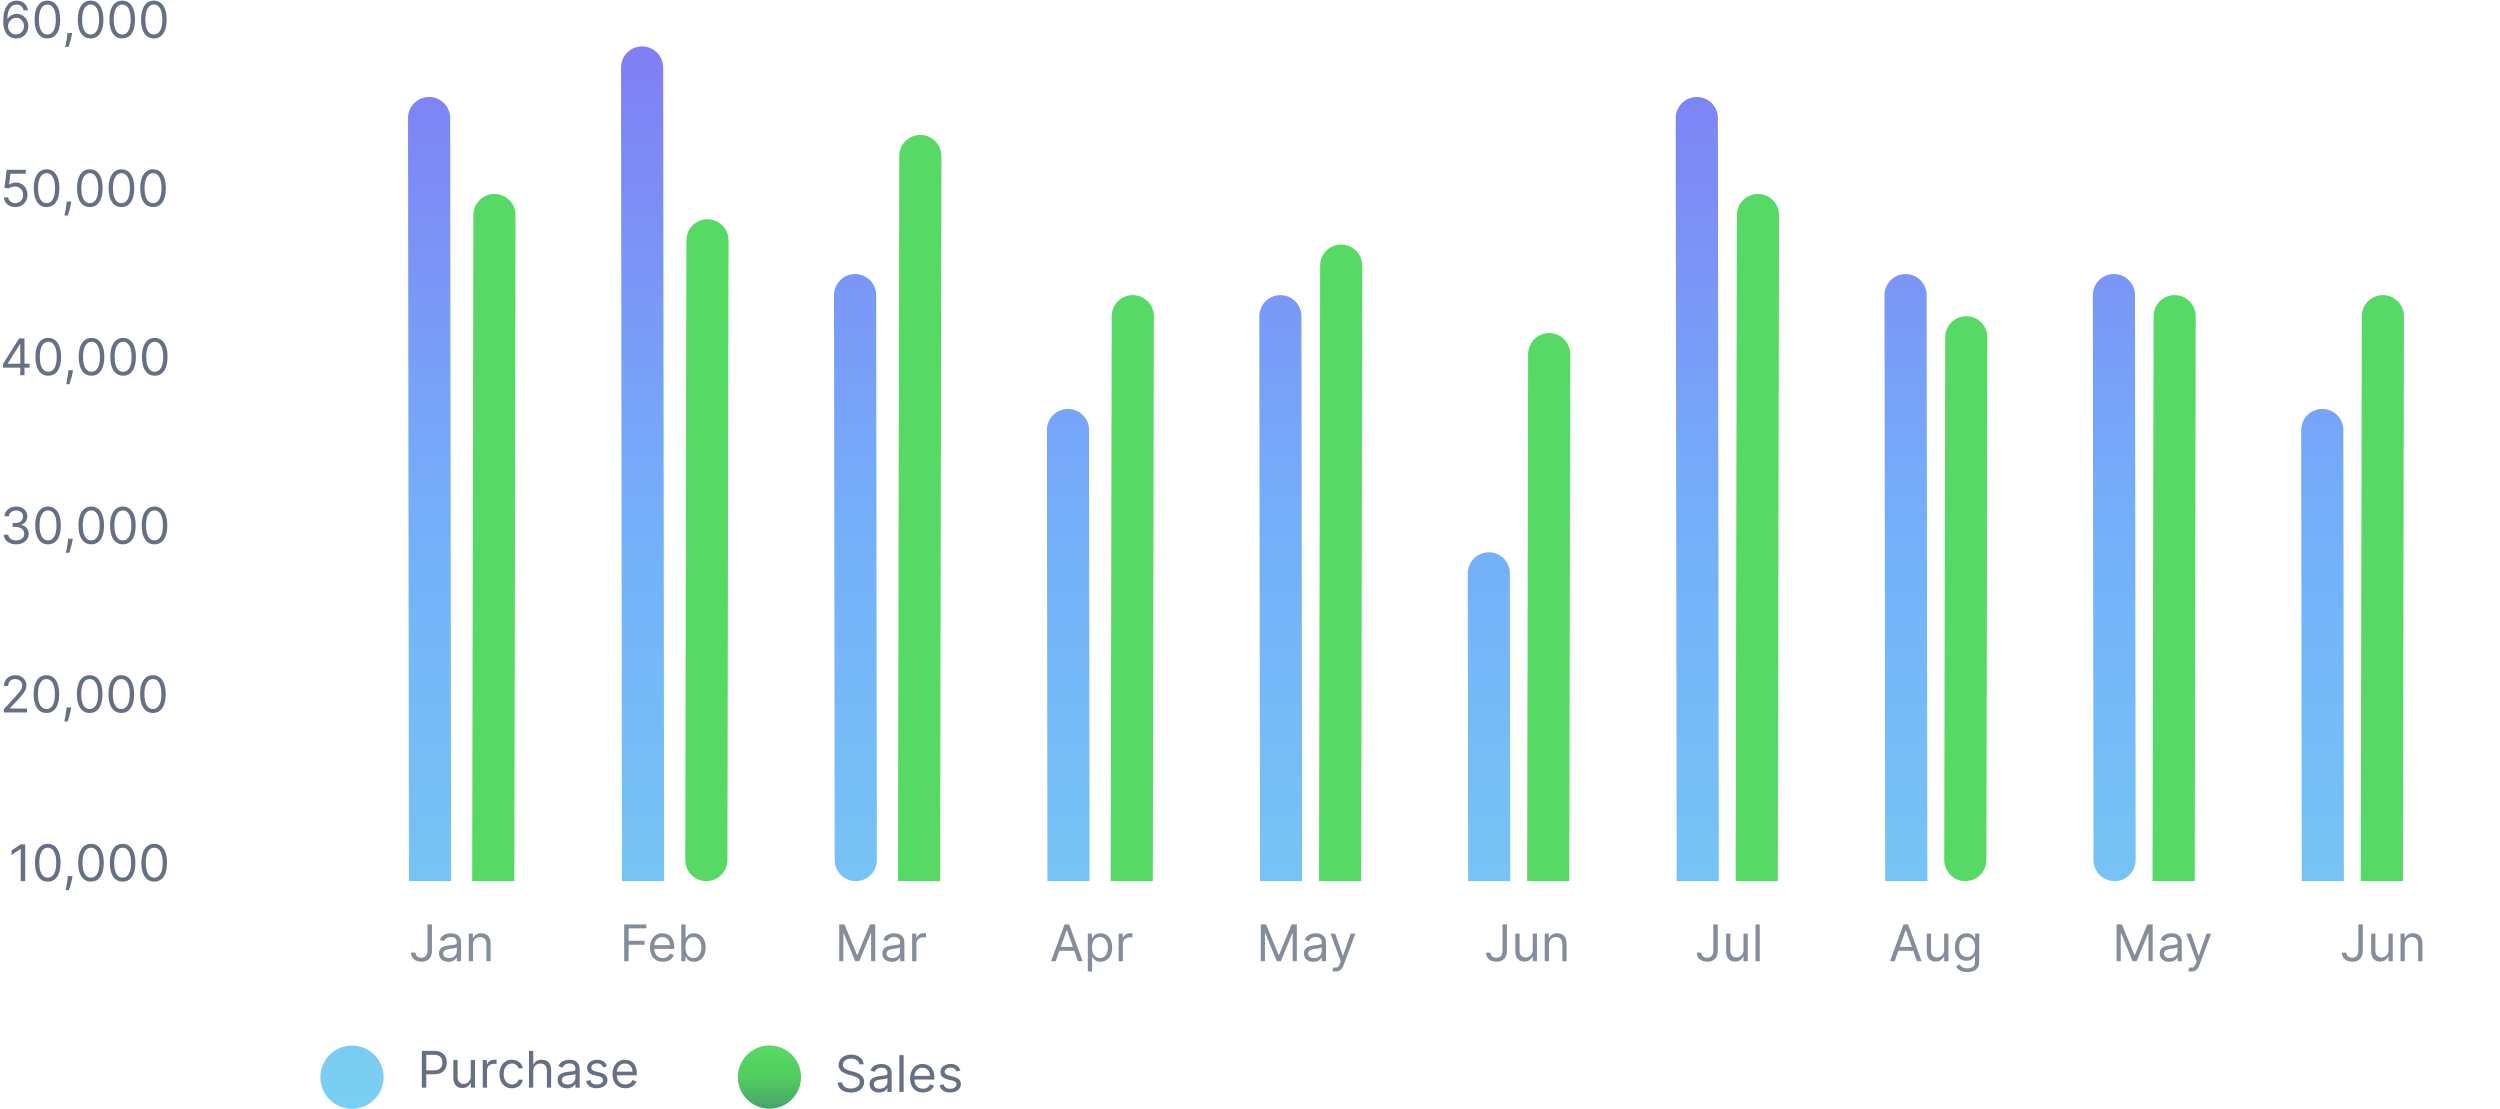 <svg width="593" height="263" viewBox="0 0 593 263" fill="none" xmlns="http://www.w3.org/2000/svg">
<path d="M107.001 209L97.001 209.012L96.784 28.012C96.78 25.251 99.016 23.009 101.778 23.006C104.539 23.003 106.78 25.239 106.784 28L107.001 209Z" fill="url(#paint0_linear_2615_646)"/>
<path d="M122.001 209.012L112.001 208.994L112.288 50.994C112.293 48.233 114.536 45.998 117.298 46.003C120.059 46.008 122.293 48.251 122.288 51.012L122.001 209.012Z" fill="url(#paint1_linear_2615_646)"/>
<path d="M157.535 209L147.535 209.012L147.304 16.012C147.3 13.251 149.536 11.009 152.298 11.006C155.059 11.003 157.3 13.239 157.304 16L157.535 209Z" fill="url(#paint2_linear_2615_646)"/>
<path d="M172.544 204.012C172.539 206.773 170.296 209.008 167.535 209.003V209.003C164.774 208.998 162.539 206.755 162.544 203.994L162.812 56.994C162.817 54.232 165.059 51.998 167.821 52.003C170.582 52.008 172.817 54.251 172.812 57.012L172.544 204.012Z" fill="url(#paint3_linear_2615_646)"/>
<path d="M207.988 204C207.991 206.761 205.755 209.002 202.994 209.006V209.006C200.232 209.009 197.991 206.773 197.988 204.012L197.827 70.012C197.824 67.25 200.059 65.009 202.821 65.006C205.582 65.003 207.824 67.238 207.827 70L207.988 204Z" fill="url(#paint4_linear_2615_646)"/>
<path d="M222.994 209.012L212.994 208.994L213.307 36.994C213.312 34.232 215.554 31.998 218.316 32.003C221.077 32.008 223.312 34.251 223.307 37.012L222.994 209.012Z" fill="url(#paint5_linear_2615_646)"/>
<path d="M258.45 209L248.45 209.012L248.322 102.012C248.318 99.25 250.554 97.009 253.316 97.006C256.077 97.002 258.318 99.238 258.322 102L258.45 209Z" fill="url(#paint6_linear_2615_646)"/>
<path d="M273.45 209.012L263.45 208.994L263.694 74.994C263.699 72.232 265.942 69.998 268.703 70.003C271.465 70.008 273.699 72.251 273.694 75.012L273.45 209.012Z" fill="url(#paint7_linear_2615_646)"/>
<path d="M308.87 209L298.87 209.012L298.709 75.012C298.706 72.25 300.942 70.009 303.703 70.006C306.465 70.003 308.706 72.238 308.709 75L308.87 209Z" fill="url(#paint8_linear_2615_646)"/>
<path d="M322.87 209.012L312.87 208.994L313.136 62.994C313.141 60.232 315.383 57.998 318.145 58.003C320.906 58.008 323.141 60.251 323.136 63.012L322.87 209.012Z" fill="url(#paint9_linear_2615_646)"/>
<path d="M358.238 209L348.238 209.012L348.151 136.012C348.148 133.25 350.383 131.009 353.145 131.006C355.906 131.003 358.148 133.238 358.151 136L358.238 209Z" fill="url(#paint10_linear_2615_646)"/>
<path d="M372.238 209.012L362.238 208.994L362.466 83.994C362.471 81.232 364.714 78.998 367.475 79.003C370.236 79.008 372.471 81.251 372.466 84.012L372.238 209.012Z" fill="url(#paint11_linear_2615_646)"/>
<path d="M407.698 209L397.698 209.012L397.481 28.012C397.478 25.25 399.714 23.009 402.475 23.006C405.236 23.003 407.478 25.238 407.481 28L407.698 209Z" fill="url(#paint12_linear_2615_646)"/>
<path d="M421.698 209.012L411.698 208.994L411.986 50.994C411.991 48.232 414.233 45.998 416.995 46.003C419.756 46.008 421.991 48.251 421.986 51.012L421.698 209.012Z" fill="url(#paint13_linear_2615_646)"/>
<path d="M457.168 209L447.168 209.012L447.001 70.012C446.998 67.25 449.234 65.009 451.995 65.006C454.756 65.003 456.998 67.238 457.001 70L457.168 209Z" fill="url(#paint14_linear_2615_646)"/>
<path d="M471.177 204.012C471.172 206.773 468.929 209.008 466.168 209.003V209.003C463.406 208.998 461.172 206.755 461.177 203.994L461.402 79.994C461.408 77.232 463.65 74.998 466.412 75.003C469.173 75.008 471.408 77.251 471.402 80.012L471.177 204.012Z" fill="url(#paint15_linear_2615_646)"/>
<path d="M506.578 204C506.582 206.761 504.346 209.002 501.584 209.006V209.006C498.823 209.009 496.582 206.773 496.578 204.012L496.418 70.012C496.414 67.25 498.65 65.009 501.412 65.006C504.173 65.003 506.414 67.238 506.418 70L506.578 204Z" fill="url(#paint16_linear_2615_646)"/>
<path d="M520.584 209.012L510.584 208.994L510.828 74.994C510.833 72.232 513.076 69.998 515.837 70.003C518.599 70.008 520.833 72.251 520.828 75.012L520.584 209.012Z" fill="url(#paint17_linear_2615_646)"/>
<path d="M555.972 209L545.972 209.012L545.843 102.012C545.84 99.25 548.076 97.009 550.837 97.006C553.599 97.002 555.84 99.238 555.843 102L555.972 209Z" fill="url(#paint18_linear_2615_646)"/>
<path d="M569.972 209.012L559.972 208.994L560.216 74.994C560.221 72.232 562.463 69.998 565.225 70.003C567.986 70.008 570.221 72.251 570.216 75.012L569.972 209.012Z" fill="url(#paint19_linear_2615_646)"/>
<path d="M3.801 9.119C3.444 9.114 3.086 9.045 2.728 8.915C2.37 8.784 2.043 8.564 1.748 8.254C1.452 7.942 1.215 7.52 1.036 6.989C0.857 6.454 0.767 5.784 0.767 4.977C0.767 4.204 0.84 3.52 0.985 2.923C1.13 2.324 1.34 1.82 1.615 1.41C1.891 0.998 2.223 0.686 2.613 0.473C3.005 0.26 3.446 0.153 3.938 0.153C4.426 0.153 4.861 0.251 5.242 0.447C5.625 0.641 5.938 0.91 6.179 1.257C6.421 1.604 6.577 2.003 6.648 2.454H5.608C5.512 2.062 5.324 1.737 5.046 1.479C4.767 1.22 4.398 1.091 3.938 1.091C3.262 1.091 2.729 1.385 2.34 1.973C1.953 2.561 1.759 3.386 1.756 4.449H1.824C1.983 4.207 2.172 4.001 2.391 3.831C2.613 3.658 2.857 3.524 3.124 3.43C3.391 3.337 3.674 3.29 3.972 3.29C4.472 3.29 4.929 3.415 5.344 3.665C5.759 3.912 6.091 4.254 6.341 4.692C6.591 5.126 6.716 5.625 6.716 6.187C6.716 6.727 6.596 7.221 6.354 7.67C6.113 8.116 5.773 8.472 5.336 8.736C4.901 8.997 4.39 9.125 3.801 9.119ZM3.801 8.182C4.159 8.182 4.48 8.092 4.765 7.913C5.051 7.734 5.277 7.494 5.442 7.193C5.61 6.892 5.694 6.557 5.694 6.187C5.694 5.827 5.613 5.498 5.451 5.203C5.292 4.905 5.071 4.668 4.79 4.491C4.512 4.315 4.194 4.227 3.836 4.227C3.566 4.227 3.314 4.281 3.081 4.389C2.848 4.494 2.644 4.639 2.468 4.824C2.294 5.008 2.158 5.22 2.059 5.459C1.959 5.695 1.909 5.943 1.909 6.204C1.909 6.551 1.99 6.875 2.152 7.176C2.317 7.477 2.542 7.72 2.826 7.905C3.113 8.089 3.438 8.182 3.801 8.182Z" fill="#667085"/>
<path d="M11.239 9.119C10.597 9.119 10.05 8.945 9.598 8.595C9.146 8.243 8.801 7.733 8.562 7.065C8.324 6.395 8.205 5.585 8.205 4.636C8.205 3.693 8.324 2.888 8.562 2.22C8.804 1.55 9.151 1.038 9.602 0.686C10.057 0.331 10.602 0.153 11.239 0.153C11.875 0.153 12.419 0.331 12.871 0.686C13.325 1.038 13.672 1.55 13.911 2.22C14.152 2.888 14.273 3.693 14.273 4.636C14.273 5.585 14.153 6.395 13.915 7.065C13.676 7.733 13.331 8.243 12.879 8.595C12.428 8.945 11.881 9.119 11.239 9.119ZM11.239 8.182C11.875 8.182 12.369 7.875 12.722 7.261C13.074 6.648 13.25 5.773 13.25 4.636C13.25 3.881 13.169 3.237 13.007 2.706C12.848 2.175 12.618 1.77 12.317 1.491C12.018 1.213 11.659 1.074 11.239 1.074C10.608 1.074 10.115 1.385 9.76 2.007C9.405 2.626 9.227 3.503 9.227 4.636C9.227 5.392 9.307 6.034 9.466 6.562C9.625 7.091 9.854 7.493 10.152 7.768C10.453 8.044 10.815 8.182 11.239 8.182Z" fill="#667085"/>
<path d="M17.104 7.807L17.036 8.267C16.988 8.591 16.914 8.937 16.815 9.307C16.718 9.676 16.617 10.024 16.512 10.351C16.407 10.678 16.32 10.937 16.252 11.131H15.485C15.522 10.949 15.57 10.709 15.63 10.41C15.69 10.112 15.749 9.778 15.809 9.409C15.871 9.043 15.923 8.668 15.962 8.284L16.014 7.807H17.104Z" fill="#667085"/>
<path d="M21.492 9.119C20.851 9.119 20.304 8.945 19.852 8.595C19.4 8.243 19.055 7.733 18.816 7.065C18.578 6.395 18.459 5.585 18.459 4.636C18.459 3.693 18.578 2.888 18.816 2.22C19.058 1.55 19.404 1.038 19.856 0.686C20.311 0.331 20.856 0.153 21.492 0.153C22.129 0.153 22.673 0.331 23.125 0.686C23.579 1.038 23.926 1.55 24.164 2.22C24.406 2.888 24.527 3.693 24.527 4.636C24.527 5.585 24.407 6.395 24.169 7.065C23.93 7.733 23.585 8.243 23.133 8.595C22.681 8.945 22.135 9.119 21.492 9.119ZM21.492 8.182C22.129 8.182 22.623 7.875 22.976 7.261C23.328 6.648 23.504 5.773 23.504 4.636C23.504 3.881 23.423 3.237 23.261 2.706C23.102 2.175 22.872 1.77 22.571 1.491C22.272 1.213 21.913 1.074 21.492 1.074C20.862 1.074 20.369 1.385 20.014 2.007C19.659 2.626 19.481 3.503 19.481 4.636C19.481 5.392 19.561 6.034 19.72 6.562C19.879 7.091 20.108 7.493 20.406 7.768C20.707 8.044 21.069 8.182 21.492 8.182Z" fill="#667085"/>
<path d="M28.992 9.119C28.351 9.119 27.804 8.945 27.352 8.595C26.9 8.243 26.555 7.733 26.316 7.065C26.078 6.395 25.959 5.585 25.959 4.636C25.959 3.693 26.078 2.888 26.316 2.22C26.558 1.55 26.904 1.038 27.356 0.686C27.811 0.331 28.356 0.153 28.992 0.153C29.629 0.153 30.173 0.331 30.625 0.686C31.079 1.038 31.426 1.55 31.664 2.22C31.906 2.888 32.027 3.693 32.027 4.636C32.027 5.585 31.907 6.395 31.669 7.065C31.43 7.733 31.085 8.243 30.633 8.595C30.181 8.945 29.635 9.119 28.992 9.119ZM28.992 8.182C29.629 8.182 30.123 7.875 30.476 7.261C30.828 6.648 31.004 5.773 31.004 4.636C31.004 3.881 30.923 3.237 30.761 2.706C30.602 2.175 30.372 1.77 30.071 1.491C29.772 1.213 29.413 1.074 28.992 1.074C28.362 1.074 27.869 1.385 27.514 2.007C27.159 2.626 26.981 3.503 26.981 4.636C26.981 5.392 27.061 6.034 27.22 6.562C27.379 7.091 27.608 7.493 27.906 7.768C28.207 8.044 28.569 8.182 28.992 8.182Z" fill="#667085"/>
<path d="M36.492 9.119C35.85 9.119 35.304 8.945 34.852 8.595C34.4 8.243 34.055 7.733 33.816 7.065C33.578 6.395 33.459 5.585 33.459 4.636C33.459 3.693 33.578 2.888 33.816 2.22C34.058 1.55 34.404 1.038 34.856 0.686C35.311 0.331 35.856 0.153 36.492 0.153C37.129 0.153 37.673 0.331 38.125 0.686C38.579 1.038 38.926 1.55 39.164 2.22C39.406 2.888 39.527 3.693 39.527 4.636C39.527 5.585 39.407 6.395 39.169 7.065C38.93 7.733 38.585 8.243 38.133 8.595C37.681 8.945 37.135 9.119 36.492 9.119ZM36.492 8.182C37.129 8.182 37.623 7.875 37.975 7.261C38.328 6.648 38.504 5.773 38.504 4.636C38.504 3.881 38.423 3.237 38.261 2.706C38.102 2.175 37.872 1.77 37.571 1.491C37.272 1.213 36.913 1.074 36.492 1.074C35.862 1.074 35.369 1.385 35.014 2.007C34.659 2.626 34.481 3.503 34.481 4.636C34.481 5.392 34.561 6.034 34.72 6.562C34.879 7.091 35.108 7.493 35.406 7.768C35.707 8.044 36.069 8.182 36.492 8.182Z" fill="#667085"/>
<path d="M3.631 49.119C3.131 49.119 2.681 49.02 2.28 48.821C1.88 48.622 1.559 48.349 1.317 48.003C1.076 47.656 0.944 47.261 0.921 46.818H1.944C1.983 47.213 2.162 47.54 2.48 47.798C2.801 48.054 3.185 48.182 3.631 48.182C3.989 48.182 4.307 48.098 4.586 47.93C4.867 47.763 5.087 47.533 5.246 47.24C5.408 46.944 5.489 46.611 5.489 46.239C5.489 45.858 5.405 45.518 5.238 45.22C5.073 44.919 4.846 44.682 4.556 44.508C4.266 44.335 3.935 44.247 3.563 44.244C3.296 44.241 3.022 44.283 2.74 44.368C2.459 44.45 2.228 44.557 2.046 44.687L1.057 44.568L1.586 40.273H6.12V41.21H2.472L2.165 43.784H2.216C2.395 43.642 2.62 43.524 2.89 43.43C3.159 43.337 3.441 43.29 3.733 43.29C4.267 43.29 4.743 43.417 5.161 43.673C5.581 43.926 5.911 44.273 6.149 44.713C6.391 45.153 6.512 45.656 6.512 46.221C6.512 46.778 6.387 47.276 6.137 47.713C5.89 48.148 5.549 48.491 5.114 48.744C4.679 48.994 4.185 49.119 3.631 49.119Z" fill="#667085"/>
<path d="M11.051 49.119C10.409 49.119 9.862 48.944 9.411 48.595C8.959 48.243 8.614 47.733 8.375 47.065C8.136 46.395 8.017 45.585 8.017 44.636C8.017 43.693 8.136 42.888 8.375 42.22C8.616 41.55 8.963 41.038 9.415 40.686C9.869 40.331 10.415 40.153 11.051 40.153C11.688 40.153 12.232 40.331 12.683 40.686C13.138 41.038 13.484 41.55 13.723 42.22C13.964 42.888 14.085 43.693 14.085 44.636C14.085 45.585 13.966 46.395 13.727 47.065C13.489 47.733 13.143 48.243 12.692 48.595C12.24 48.944 11.693 49.119 11.051 49.119ZM11.051 48.182C11.688 48.182 12.182 47.875 12.534 47.261C12.886 46.648 13.062 45.773 13.062 44.636C13.062 43.881 12.982 43.237 12.82 42.706C12.661 42.175 12.43 41.77 12.129 41.491C11.831 41.213 11.472 41.074 11.051 41.074C10.421 41.074 9.928 41.385 9.572 42.007C9.217 42.626 9.04 43.503 9.04 44.636C9.04 45.392 9.119 46.034 9.278 46.562C9.438 47.091 9.666 47.493 9.964 47.768C10.266 48.044 10.628 48.182 11.051 48.182Z" fill="#667085"/>
<path d="M16.917 47.807L16.849 48.267C16.8 48.591 16.727 48.937 16.627 49.307C16.53 49.676 16.43 50.024 16.325 50.351C16.22 50.678 16.133 50.937 16.065 51.131H15.298C15.335 50.949 15.383 50.709 15.443 50.41C15.502 50.112 15.562 49.778 15.621 49.409C15.684 49.042 15.735 48.667 15.775 48.284L15.826 47.807H16.917Z" fill="#667085"/>
<path d="M21.305 49.119C20.663 49.119 20.116 48.944 19.664 48.595C19.213 48.243 18.867 47.733 18.629 47.065C18.39 46.395 18.271 45.585 18.271 44.636C18.271 43.693 18.39 42.888 18.629 42.22C18.87 41.55 19.217 41.038 19.669 40.686C20.123 40.331 20.669 40.153 21.305 40.153C21.941 40.153 22.485 40.331 22.937 40.686C23.392 41.038 23.738 41.55 23.977 42.22C24.218 42.888 24.339 43.693 24.339 44.636C24.339 45.585 24.22 46.395 23.981 47.065C23.742 47.733 23.397 48.243 22.946 48.595C22.494 48.944 21.947 49.119 21.305 49.119ZM21.305 48.182C21.941 48.182 22.436 47.875 22.788 47.261C23.14 46.648 23.316 45.773 23.316 44.636C23.316 43.881 23.235 43.237 23.073 42.706C22.914 42.175 22.684 41.77 22.383 41.491C22.085 41.213 21.726 41.074 21.305 41.074C20.674 41.074 20.181 41.385 19.826 42.007C19.471 42.626 19.294 43.503 19.294 44.636C19.294 45.392 19.373 46.034 19.532 46.562C19.691 47.091 19.92 47.493 20.218 47.768C20.52 48.044 20.882 48.182 21.305 48.182Z" fill="#667085"/>
<path d="M28.805 49.119C28.163 49.119 27.616 48.944 27.164 48.595C26.713 48.243 26.367 47.733 26.129 47.065C25.89 46.395 25.771 45.585 25.771 44.636C25.771 43.693 25.89 42.888 26.129 42.22C26.37 41.55 26.717 41.038 27.169 40.686C27.623 40.331 28.169 40.153 28.805 40.153C29.441 40.153 29.985 40.331 30.437 40.686C30.892 41.038 31.238 41.55 31.477 42.22C31.718 42.888 31.839 43.693 31.839 44.636C31.839 45.585 31.72 46.395 31.481 47.065C31.242 47.733 30.897 48.243 30.446 48.595C29.994 48.944 29.447 49.119 28.805 49.119ZM28.805 48.182C29.441 48.182 29.936 47.875 30.288 47.261C30.64 46.648 30.816 45.773 30.816 44.636C30.816 43.881 30.735 43.237 30.573 42.706C30.414 42.175 30.184 41.77 29.883 41.491C29.585 41.213 29.226 41.074 28.805 41.074C28.174 41.074 27.681 41.385 27.326 42.007C26.971 42.626 26.794 43.503 26.794 44.636C26.794 45.392 26.873 46.034 27.032 46.562C27.191 47.091 27.42 47.493 27.718 47.768C28.02 48.044 28.382 48.182 28.805 48.182Z" fill="#667085"/>
<path d="M36.305 49.119C35.663 49.119 35.116 48.944 34.664 48.595C34.213 48.243 33.867 47.733 33.629 47.065C33.39 46.395 33.271 45.585 33.271 44.636C33.271 43.693 33.39 42.888 33.629 42.22C33.87 41.55 34.217 41.038 34.669 40.686C35.123 40.331 35.669 40.153 36.305 40.153C36.941 40.153 37.485 40.331 37.937 40.686C38.392 41.038 38.738 41.55 38.977 42.22C39.218 42.888 39.339 43.693 39.339 44.636C39.339 45.585 39.22 46.395 38.981 47.065C38.742 47.733 38.397 48.243 37.946 48.595C37.494 48.944 36.947 49.119 36.305 49.119ZM36.305 48.182C36.941 48.182 37.436 47.875 37.788 47.261C38.14 46.648 38.316 45.773 38.316 44.636C38.316 43.881 38.235 43.237 38.074 42.706C37.914 42.175 37.684 41.77 37.383 41.491C37.085 41.213 36.725 41.074 36.305 41.074C35.674 41.074 35.181 41.385 34.826 42.007C34.471 42.626 34.294 43.503 34.294 44.636C34.294 45.392 34.373 46.034 34.532 46.562C34.691 47.091 34.92 47.493 35.218 47.768C35.52 48.044 35.882 48.182 36.305 48.182Z" fill="#667085"/>
<path d="M0.699 87.21V86.341L4.534 80.273H5.165V81.619H4.739L1.841 86.204V86.273H7.006V87.21H0.699ZM4.807 89V80.273H5.813V89H4.807Z" fill="#667085"/>
<path d="M11.45 89.119C10.807 89.119 10.261 88.945 9.809 88.595C9.357 88.243 9.012 87.733 8.773 87.065C8.535 86.395 8.415 85.585 8.415 84.636C8.415 83.693 8.535 82.888 8.773 82.22C9.015 81.55 9.362 81.038 9.813 80.686C10.268 80.331 10.813 80.153 11.45 80.153C12.086 80.153 12.63 80.331 13.082 80.686C13.536 81.038 13.883 81.55 14.121 82.22C14.363 82.888 14.484 83.693 14.484 84.636C14.484 85.585 14.364 86.395 14.126 87.065C13.887 87.733 13.542 88.243 13.09 88.595C12.639 88.945 12.092 89.119 11.45 89.119ZM11.45 88.182C12.086 88.182 12.58 87.875 12.932 87.261C13.285 86.648 13.461 85.773 13.461 84.636C13.461 83.881 13.38 83.237 13.218 82.706C13.059 82.175 12.829 81.77 12.528 81.491C12.229 81.213 11.87 81.074 11.45 81.074C10.819 81.074 10.326 81.385 9.971 82.007C9.616 82.626 9.438 83.503 9.438 84.636C9.438 85.392 9.518 86.034 9.677 86.562C9.836 87.091 10.065 87.493 10.363 87.768C10.664 88.044 11.026 88.182 11.45 88.182Z" fill="#667085"/>
<path d="M17.315 87.807L17.247 88.267C17.199 88.591 17.125 88.937 17.026 89.307C16.929 89.676 16.828 90.024 16.723 90.351C16.618 90.677 16.531 90.937 16.463 91.131H15.696C15.733 90.949 15.781 90.709 15.841 90.41C15.901 90.112 15.96 89.778 16.02 89.409C16.082 89.043 16.134 88.668 16.173 88.284L16.224 87.807H17.315Z" fill="#667085"/>
<path d="M21.703 89.119C21.061 89.119 20.515 88.945 20.063 88.595C19.611 88.243 19.266 87.733 19.027 87.065C18.789 86.395 18.669 85.585 18.669 84.636C18.669 83.693 18.789 82.888 19.027 82.22C19.269 81.55 19.615 81.038 20.067 80.686C20.522 80.331 21.067 80.153 21.703 80.153C22.34 80.153 22.884 80.331 23.336 80.686C23.79 81.038 24.137 81.55 24.375 82.22C24.617 82.888 24.738 83.693 24.738 84.636C24.738 85.585 24.618 86.395 24.38 87.065C24.141 87.733 23.796 88.243 23.344 88.595C22.892 88.945 22.346 89.119 21.703 89.119ZM21.703 88.182C22.34 88.182 22.834 87.875 23.186 87.261C23.539 86.648 23.715 85.773 23.715 84.636C23.715 83.881 23.634 83.237 23.472 82.706C23.313 82.175 23.083 81.77 22.782 81.491C22.483 81.213 22.124 81.074 21.703 81.074C21.073 81.074 20.58 81.385 20.225 82.007C19.87 82.626 19.692 83.503 19.692 84.636C19.692 85.392 19.772 86.034 19.931 86.562C20.09 87.091 20.319 87.493 20.617 87.768C20.918 88.044 21.28 88.182 21.703 88.182Z" fill="#667085"/>
<path d="M29.203 89.119C28.561 89.119 28.015 88.945 27.563 88.595C27.111 88.243 26.766 87.733 26.527 87.065C26.289 86.395 26.169 85.585 26.169 84.636C26.169 83.693 26.289 82.888 26.527 82.22C26.769 81.55 27.115 81.038 27.567 80.686C28.022 80.331 28.567 80.153 29.203 80.153C29.84 80.153 30.384 80.331 30.836 80.686C31.29 81.038 31.637 81.55 31.875 82.22C32.117 82.888 32.238 83.693 32.238 84.636C32.238 85.585 32.118 86.395 31.88 87.065C31.641 87.733 31.296 88.243 30.844 88.595C30.392 88.945 29.846 89.119 29.203 89.119ZM29.203 88.182C29.84 88.182 30.334 87.875 30.686 87.261C31.039 86.648 31.215 85.773 31.215 84.636C31.215 83.881 31.134 83.237 30.972 82.706C30.813 82.175 30.583 81.77 30.282 81.491C29.983 81.213 29.624 81.074 29.203 81.074C28.573 81.074 28.08 81.385 27.725 82.007C27.37 82.626 27.192 83.503 27.192 84.636C27.192 85.392 27.272 86.034 27.431 86.562C27.59 87.091 27.819 87.493 28.117 87.768C28.418 88.044 28.78 88.182 29.203 88.182Z" fill="#667085"/>
<path d="M36.703 89.119C36.061 89.119 35.515 88.945 35.063 88.595C34.611 88.243 34.266 87.733 34.027 87.065C33.789 86.395 33.669 85.585 33.669 84.636C33.669 83.693 33.789 82.888 34.027 82.22C34.269 81.55 34.615 81.038 35.067 80.686C35.522 80.331 36.067 80.153 36.703 80.153C37.34 80.153 37.884 80.331 38.336 80.686C38.79 81.038 39.137 81.55 39.375 82.22C39.617 82.888 39.738 83.693 39.738 84.636C39.738 85.585 39.618 86.395 39.38 87.065C39.141 87.733 38.796 88.243 38.344 88.595C37.892 88.945 37.346 89.119 36.703 89.119ZM36.703 88.182C37.34 88.182 37.834 87.875 38.186 87.261C38.539 86.648 38.715 85.773 38.715 84.636C38.715 83.881 38.634 83.237 38.472 82.706C38.313 82.175 38.083 81.77 37.782 81.491C37.483 81.213 37.124 81.074 36.703 81.074C36.073 81.074 35.58 81.385 35.225 82.007C34.87 82.626 34.692 83.503 34.692 84.636C34.692 85.392 34.772 86.034 34.931 86.562C35.09 87.091 35.319 87.493 35.617 87.768C35.918 88.044 36.28 88.182 36.703 88.182Z" fill="#667085"/>
<path d="M3.853 129.119C3.29 129.119 2.789 129.023 2.348 128.829C1.911 128.636 1.563 128.368 1.304 128.024C1.049 127.677 0.909 127.275 0.887 126.818H1.961C1.983 127.099 2.08 127.342 2.25 127.547C2.421 127.748 2.644 127.905 2.919 128.016C3.195 128.126 3.5 128.182 3.836 128.182C4.211 128.182 4.543 128.116 4.833 127.986C5.123 127.855 5.35 127.673 5.515 127.44C5.679 127.207 5.762 126.937 5.762 126.631C5.762 126.31 5.682 126.027 5.523 125.783C5.364 125.535 5.131 125.342 4.824 125.203C4.517 125.064 4.142 124.994 3.699 124.994H3V124.057H3.699C4.046 124.057 4.35 123.994 4.611 123.869C4.875 123.744 5.081 123.568 5.229 123.341C5.38 123.114 5.455 122.846 5.455 122.54C5.455 122.244 5.39 121.987 5.259 121.768C5.128 121.55 4.944 121.379 4.705 121.257C4.469 121.135 4.191 121.074 3.87 121.074C3.569 121.074 3.284 121.129 3.017 121.24C2.753 121.348 2.537 121.506 2.37 121.713C2.202 121.918 2.111 122.165 2.097 122.454H1.074C1.091 121.997 1.229 121.597 1.488 121.253C1.746 120.906 2.084 120.636 2.502 120.443C2.922 120.25 3.384 120.153 3.887 120.153C4.426 120.153 4.89 120.263 5.276 120.481C5.662 120.697 5.959 120.983 6.167 121.338C6.374 121.693 6.478 122.077 6.478 122.489C6.478 122.98 6.348 123.399 6.09 123.746C5.834 124.092 5.486 124.332 5.046 124.466V124.534C5.597 124.625 6.027 124.859 6.337 125.237C6.647 125.612 6.801 126.077 6.801 126.631C6.801 127.105 6.672 127.531 6.414 127.909C6.158 128.284 5.809 128.579 5.365 128.795C4.922 129.011 4.418 129.119 3.853 129.119Z" fill="#667085"/>
<path d="M11.391 129.119C10.749 129.119 10.202 128.945 9.75 128.595C9.299 128.243 8.953 127.733 8.715 127.065C8.476 126.395 8.357 125.585 8.357 124.636C8.357 123.693 8.476 122.888 8.715 122.22C8.956 121.55 9.303 121.038 9.755 120.686C10.209 120.331 10.755 120.153 11.391 120.153C12.027 120.153 12.571 120.331 13.023 120.686C13.478 121.038 13.824 121.55 14.063 122.22C14.304 122.888 14.425 123.693 14.425 124.636C14.425 125.585 14.306 126.395 14.067 127.065C13.829 127.733 13.483 128.243 13.032 128.595C12.58 128.945 12.033 129.119 11.391 129.119ZM11.391 128.182C12.027 128.182 12.522 127.875 12.874 127.261C13.226 126.648 13.402 125.773 13.402 124.636C13.402 123.881 13.321 123.237 13.159 122.706C13 122.175 12.77 121.77 12.469 121.491C12.171 121.213 11.811 121.074 11.391 121.074C10.76 121.074 10.267 121.385 9.912 122.007C9.557 122.626 9.38 123.503 9.38 124.636C9.38 125.392 9.459 126.034 9.618 126.562C9.777 127.091 10.006 127.493 10.304 127.768C10.605 128.044 10.968 128.182 11.391 128.182Z" fill="#667085"/>
<path d="M17.257 127.807L17.189 128.267C17.14 128.591 17.066 128.937 16.967 129.307C16.87 129.676 16.77 130.024 16.664 130.351C16.559 130.677 16.473 130.937 16.404 131.131H15.637C15.674 130.949 15.723 130.709 15.782 130.41C15.842 130.112 15.902 129.778 15.961 129.409C16.024 129.043 16.075 128.668 16.115 128.284L16.166 127.807H17.257Z" fill="#667085"/>
<path d="M21.645 129.119C21.003 129.119 20.456 128.945 20.004 128.595C19.553 128.243 19.207 127.733 18.969 127.065C18.73 126.395 18.611 125.585 18.611 124.636C18.611 123.693 18.73 122.888 18.969 122.22C19.21 121.55 19.557 121.038 20.009 120.686C20.463 120.331 21.009 120.153 21.645 120.153C22.281 120.153 22.825 120.331 23.277 120.686C23.732 121.038 24.078 121.55 24.317 122.22C24.558 122.888 24.679 123.693 24.679 124.636C24.679 125.585 24.56 126.395 24.321 127.065C24.082 127.733 23.737 128.243 23.285 128.595C22.834 128.945 22.287 129.119 21.645 129.119ZM21.645 128.182C22.281 128.182 22.776 127.875 23.128 127.261C23.48 126.648 23.656 125.773 23.656 124.636C23.656 123.881 23.575 123.237 23.413 122.706C23.254 122.175 23.024 121.77 22.723 121.491C22.425 121.213 22.065 121.074 21.645 121.074C21.014 121.074 20.521 121.385 20.166 122.007C19.811 122.626 19.634 123.503 19.634 124.636C19.634 125.392 19.713 126.034 19.872 126.562C20.031 127.091 20.26 127.493 20.558 127.768C20.859 128.044 21.222 128.182 21.645 128.182Z" fill="#667085"/>
<path d="M29.145 129.119C28.503 129.119 27.956 128.945 27.504 128.595C27.053 128.243 26.707 127.733 26.469 127.065C26.23 126.395 26.111 125.585 26.111 124.636C26.111 123.693 26.23 122.888 26.469 122.22C26.71 121.55 27.057 121.038 27.509 120.686C27.963 120.331 28.509 120.153 29.145 120.153C29.781 120.153 30.325 120.331 30.777 120.686C31.232 121.038 31.578 121.55 31.817 122.22C32.058 122.888 32.179 123.693 32.179 124.636C32.179 125.585 32.06 126.395 31.821 127.065C31.582 127.733 31.237 128.243 30.785 128.595C30.334 128.945 29.787 129.119 29.145 129.119ZM29.145 128.182C29.781 128.182 30.276 127.875 30.628 127.261C30.98 126.648 31.156 125.773 31.156 124.636C31.156 123.881 31.075 123.237 30.913 122.706C30.754 122.175 30.524 121.77 30.223 121.491C29.925 121.213 29.565 121.074 29.145 121.074C28.514 121.074 28.021 121.385 27.666 122.007C27.311 122.626 27.134 123.503 27.134 124.636C27.134 125.392 27.213 126.034 27.372 126.562C27.531 127.091 27.76 127.493 28.058 127.768C28.359 128.044 28.722 128.182 29.145 128.182Z" fill="#667085"/>
<path d="M36.645 129.119C36.003 129.119 35.456 128.945 35.004 128.595C34.553 128.243 34.207 127.733 33.969 127.065C33.73 126.395 33.611 125.585 33.611 124.636C33.611 123.693 33.73 122.888 33.969 122.22C34.21 121.55 34.557 121.038 35.008 120.686C35.463 120.331 36.008 120.153 36.645 120.153C37.281 120.153 37.825 120.331 38.277 120.686C38.731 121.038 39.078 121.55 39.317 122.22C39.558 122.888 39.679 123.693 39.679 124.636C39.679 125.585 39.56 126.395 39.321 127.065C39.082 127.733 38.737 128.243 38.285 128.595C37.834 128.945 37.287 129.119 36.645 129.119ZM36.645 128.182C37.281 128.182 37.776 127.875 38.128 127.261C38.48 126.648 38.656 125.773 38.656 124.636C38.656 123.881 38.575 123.237 38.413 122.706C38.254 122.175 38.024 121.77 37.723 121.491C37.425 121.213 37.065 121.074 36.645 121.074C36.014 121.074 35.521 121.385 35.166 122.007C34.811 122.626 34.633 123.503 34.633 124.636C34.633 125.392 34.713 126.034 34.872 126.562C35.031 127.091 35.26 127.493 35.558 127.768C35.859 128.044 36.222 128.182 36.645 128.182Z" fill="#667085"/>
<path d="M0.904 169V168.233L3.784 165.079C4.123 164.71 4.401 164.389 4.62 164.116C4.838 163.841 5 163.582 5.105 163.341C5.213 163.097 5.267 162.841 5.267 162.574C5.267 162.267 5.194 162.001 5.046 161.777C4.901 161.552 4.702 161.379 4.449 161.257C4.196 161.135 3.912 161.074 3.597 161.074C3.262 161.074 2.969 161.143 2.719 161.283C2.472 161.419 2.28 161.611 2.144 161.858C2.01 162.105 1.944 162.395 1.944 162.727H0.938C0.938 162.216 1.056 161.767 1.292 161.381C1.527 160.994 1.848 160.693 2.255 160.477C2.664 160.261 3.123 160.153 3.631 160.153C4.142 160.153 4.596 160.261 4.99 160.477C5.385 160.693 5.695 160.984 5.919 161.351C6.144 161.717 6.256 162.125 6.256 162.574C6.256 162.895 6.198 163.209 6.081 163.516C5.968 163.82 5.769 164.159 5.485 164.534C5.203 164.906 4.813 165.361 4.313 165.898L2.353 167.994V168.062H6.409V169H0.904Z" fill="#667085"/>
<path d="M11.016 169.119C10.374 169.119 9.827 168.945 9.375 168.595C8.924 168.243 8.578 167.733 8.34 167.065C8.101 166.395 7.982 165.585 7.982 164.636C7.982 163.693 8.101 162.888 8.34 162.22C8.581 161.55 8.928 161.038 9.38 160.686C9.834 160.331 10.38 160.153 11.016 160.153C11.652 160.153 12.196 160.331 12.648 160.686C13.103 161.038 13.449 161.55 13.688 162.22C13.929 162.888 14.05 163.693 14.05 164.636C14.05 165.585 13.931 166.395 13.692 167.065C13.454 167.733 13.108 168.243 12.657 168.595C12.205 168.945 11.658 169.119 11.016 169.119ZM11.016 168.182C11.652 168.182 12.147 167.875 12.499 167.261C12.851 166.648 13.027 165.773 13.027 164.636C13.027 163.881 12.946 163.237 12.784 162.706C12.625 162.175 12.395 161.77 12.094 161.491C11.796 161.213 11.436 161.074 11.016 161.074C10.385 161.074 9.892 161.385 9.537 162.007C9.182 162.626 9.005 163.503 9.005 164.636C9.005 165.392 9.084 166.034 9.243 166.562C9.402 167.091 9.631 167.493 9.929 167.768C10.23 168.044 10.593 168.182 11.016 168.182Z" fill="#667085"/>
<path d="M16.882 167.807L16.814 168.267C16.765 168.591 16.691 168.937 16.592 169.307C16.495 169.676 16.395 170.024 16.289 170.351C16.184 170.677 16.098 170.937 16.029 171.131H15.262C15.299 170.949 15.348 170.709 15.407 170.41C15.467 170.112 15.527 169.778 15.586 169.409C15.649 169.043 15.7 168.668 15.74 168.284L15.791 167.807H16.882Z" fill="#667085"/>
<path d="M21.27 169.119C20.628 169.119 20.081 168.945 19.629 168.595C19.178 168.243 18.832 167.733 18.594 167.065C18.355 166.395 18.236 165.585 18.236 164.636C18.236 163.693 18.355 162.888 18.594 162.22C18.835 161.55 19.182 161.038 19.634 160.686C20.088 160.331 20.634 160.153 21.27 160.153C21.906 160.153 22.45 160.331 22.902 160.686C23.357 161.038 23.703 161.55 23.942 162.22C24.183 162.888 24.304 163.693 24.304 164.636C24.304 165.585 24.185 166.395 23.946 167.065C23.707 167.733 23.362 168.243 22.91 168.595C22.459 168.945 21.912 169.119 21.27 169.119ZM21.27 168.182C21.906 168.182 22.401 167.875 22.753 167.261C23.105 166.648 23.281 165.773 23.281 164.636C23.281 163.881 23.2 163.237 23.038 162.706C22.879 162.175 22.649 161.77 22.348 161.491C22.05 161.213 21.69 161.074 21.27 161.074C20.639 161.074 20.146 161.385 19.791 162.007C19.436 162.626 19.259 163.503 19.259 164.636C19.259 165.392 19.338 166.034 19.497 166.562C19.656 167.091 19.885 167.493 20.183 167.768C20.484 168.044 20.847 168.182 21.27 168.182Z" fill="#667085"/>
<path d="M28.77 169.119C28.128 169.119 27.581 168.945 27.129 168.595C26.678 168.243 26.332 167.733 26.094 167.065C25.855 166.395 25.736 165.585 25.736 164.636C25.736 163.693 25.855 162.888 26.094 162.22C26.335 161.55 26.682 161.038 27.134 160.686C27.588 160.331 28.134 160.153 28.77 160.153C29.406 160.153 29.95 160.331 30.402 160.686C30.857 161.038 31.203 161.55 31.442 162.22C31.683 162.888 31.804 163.693 31.804 164.636C31.804 165.585 31.685 166.395 31.446 167.065C31.207 167.733 30.862 168.243 30.41 168.595C29.959 168.945 29.412 169.119 28.77 169.119ZM28.77 168.182C29.406 168.182 29.901 167.875 30.253 167.261C30.605 166.648 30.781 165.773 30.781 164.636C30.781 163.881 30.7 163.237 30.538 162.706C30.379 162.175 30.149 161.77 29.848 161.491C29.55 161.213 29.19 161.074 28.77 161.074C28.139 161.074 27.646 161.385 27.291 162.007C26.936 162.626 26.759 163.503 26.759 164.636C26.759 165.392 26.838 166.034 26.997 166.562C27.156 167.091 27.385 167.493 27.683 167.768C27.984 168.044 28.347 168.182 28.77 168.182Z" fill="#667085"/>
<path d="M36.27 169.119C35.628 169.119 35.081 168.945 34.629 168.595C34.178 168.243 33.832 167.733 33.594 167.065C33.355 166.395 33.236 165.585 33.236 164.636C33.236 163.693 33.355 162.888 33.594 162.22C33.835 161.55 34.182 161.038 34.633 160.686C35.088 160.331 35.633 160.153 36.27 160.153C36.906 160.153 37.45 160.331 37.902 160.686C38.356 161.038 38.703 161.55 38.942 162.22C39.183 162.888 39.304 163.693 39.304 164.636C39.304 165.585 39.185 166.395 38.946 167.065C38.707 167.733 38.362 168.243 37.91 168.595C37.459 168.945 36.912 169.119 36.27 169.119ZM36.27 168.182C36.906 168.182 37.401 167.875 37.753 167.261C38.105 166.648 38.281 165.773 38.281 164.636C38.281 163.881 38.2 163.237 38.038 162.706C37.879 162.175 37.649 161.77 37.348 161.491C37.05 161.213 36.69 161.074 36.27 161.074C35.639 161.074 35.146 161.385 34.791 162.007C34.436 162.626 34.258 163.503 34.258 164.636C34.258 165.392 34.338 166.034 34.497 166.562C34.656 167.091 34.885 167.493 35.183 167.768C35.484 168.044 35.847 168.182 36.27 168.182Z" fill="#667085"/>
<path d="M5.972 200.273V209H4.915V201.381H4.864L2.733 202.795V201.721L4.915 200.273H5.972Z" fill="#667085"/>
<path d="M11.329 209.119C10.686 209.119 10.14 208.945 9.688 208.595C9.236 208.243 8.891 207.733 8.652 207.065C8.414 206.395 8.294 205.585 8.294 204.636C8.294 203.693 8.414 202.888 8.652 202.22C8.894 201.55 9.24 201.038 9.692 200.686C10.147 200.331 10.692 200.153 11.329 200.153C11.965 200.153 12.509 200.331 12.961 200.686C13.415 201.038 13.762 201.55 14 202.22C14.242 202.888 14.363 203.693 14.363 204.636C14.363 205.585 14.243 206.395 14.005 207.065C13.766 207.733 13.421 208.243 12.969 208.595C12.517 208.945 11.97 209.119 11.329 209.119ZM11.329 208.182C11.965 208.182 12.459 207.875 12.811 207.261C13.164 206.648 13.34 205.773 13.34 204.636C13.34 203.881 13.259 203.237 13.097 202.706C12.938 202.175 12.708 201.77 12.407 201.491C12.108 201.213 11.749 201.074 11.329 201.074C10.698 201.074 10.205 201.385 9.85 202.007C9.495 202.626 9.317 203.503 9.317 204.636C9.317 205.392 9.397 206.034 9.556 206.562C9.715 207.091 9.944 207.493 10.242 207.768C10.543 208.044 10.905 208.182 11.329 208.182Z" fill="#667085"/>
<path d="M17.194 207.807L17.126 208.267C17.078 208.591 17.004 208.937 16.904 209.307C16.808 209.676 16.707 210.024 16.602 210.351C16.497 210.677 16.41 210.937 16.342 211.131H15.575C15.612 210.949 15.66 210.709 15.72 210.41C15.78 210.112 15.839 209.778 15.899 209.409C15.961 209.043 16.012 208.668 16.052 208.284L16.103 207.807H17.194Z" fill="#667085"/>
<path d="M21.582 209.119C20.94 209.119 20.393 208.945 19.942 208.595C19.49 208.243 19.145 207.733 18.906 207.065C18.668 206.395 18.548 205.585 18.548 204.636C18.548 203.693 18.668 202.888 18.906 202.22C19.148 201.55 19.494 201.038 19.946 200.686C20.401 200.331 20.946 200.153 21.582 200.153C22.219 200.153 22.763 200.331 23.215 200.686C23.669 201.038 24.016 201.55 24.254 202.22C24.496 202.888 24.616 203.693 24.616 204.636C24.616 205.585 24.497 206.395 24.259 207.065C24.02 207.733 23.675 208.243 23.223 208.595C22.771 208.945 22.224 209.119 21.582 209.119ZM21.582 208.182C22.219 208.182 22.713 207.875 23.065 207.261C23.418 206.648 23.594 205.773 23.594 204.636C23.594 203.881 23.513 203.237 23.351 202.706C23.192 202.175 22.962 201.77 22.66 201.491C22.362 201.213 22.003 201.074 21.582 201.074C20.952 201.074 20.459 201.385 20.104 202.007C19.749 202.626 19.571 203.503 19.571 204.636C19.571 205.392 19.651 206.034 19.81 206.562C19.969 207.091 20.197 207.493 20.496 207.768C20.797 208.044 21.159 208.182 21.582 208.182Z" fill="#667085"/>
<path d="M29.082 209.119C28.44 209.119 27.893 208.945 27.442 208.595C26.99 208.243 26.645 207.733 26.406 207.065C26.168 206.395 26.048 205.585 26.048 204.636C26.048 203.693 26.168 202.888 26.406 202.22C26.648 201.55 26.994 201.038 27.446 200.686C27.901 200.331 28.446 200.153 29.082 200.153C29.719 200.153 30.263 200.331 30.715 200.686C31.169 201.038 31.516 201.55 31.754 202.22C31.996 202.888 32.117 203.693 32.117 204.636C32.117 205.585 31.997 206.395 31.759 207.065C31.52 207.733 31.175 208.243 30.723 208.595C30.271 208.945 29.724 209.119 29.082 209.119ZM29.082 208.182C29.719 208.182 30.213 207.875 30.565 207.261C30.918 206.648 31.094 205.773 31.094 204.636C31.094 203.881 31.013 203.237 30.851 202.706C30.692 202.175 30.462 201.77 30.16 201.491C29.862 201.213 29.503 201.074 29.082 201.074C28.452 201.074 27.959 201.385 27.604 202.007C27.249 202.626 27.071 203.503 27.071 204.636C27.071 205.392 27.151 206.034 27.31 206.562C27.469 207.091 27.697 207.493 27.996 207.768C28.297 208.044 28.659 208.182 29.082 208.182Z" fill="#667085"/>
<path d="M36.582 209.119C35.94 209.119 35.394 208.945 34.942 208.595C34.49 208.243 34.145 207.733 33.906 207.065C33.668 206.395 33.548 205.585 33.548 204.636C33.548 203.693 33.668 202.888 33.906 202.22C34.148 201.55 34.494 201.038 34.946 200.686C35.401 200.331 35.946 200.153 36.582 200.153C37.219 200.153 37.763 200.331 38.215 200.686C38.669 201.038 39.016 201.55 39.254 202.22C39.496 202.888 39.617 203.693 39.617 204.636C39.617 205.585 39.497 206.395 39.258 207.065C39.02 207.733 38.675 208.243 38.223 208.595C37.771 208.945 37.224 209.119 36.582 209.119ZM36.582 208.182C37.219 208.182 37.713 207.875 38.065 207.261C38.418 206.648 38.594 205.773 38.594 204.636C38.594 203.881 38.513 203.237 38.351 202.706C38.192 202.175 37.962 201.77 37.66 201.491C37.362 201.213 37.003 201.074 36.582 201.074C35.952 201.074 35.459 201.385 35.104 202.007C34.749 202.626 34.571 203.503 34.571 204.636C34.571 205.392 34.651 206.034 34.81 206.562C34.969 207.091 35.197 207.493 35.496 207.768C35.797 208.044 36.159 208.182 36.582 208.182Z" fill="#667085"/>
<path d="M101.398 219.273H102.455V225.511C102.455 226.068 102.353 226.541 102.148 226.93C101.944 227.32 101.655 227.615 101.283 227.817C100.911 228.018 100.472 228.119 99.966 228.119C99.489 228.119 99.064 228.033 98.692 227.859C98.32 227.683 98.027 227.433 97.814 227.109C97.601 226.785 97.495 226.4 97.495 225.954H98.534C98.534 226.202 98.596 226.418 98.718 226.602C98.843 226.784 99.013 226.926 99.229 227.028C99.445 227.131 99.691 227.182 99.966 227.182C100.27 227.182 100.529 227.118 100.742 226.99C100.955 226.862 101.117 226.675 101.228 226.427C101.341 226.177 101.398 225.872 101.398 225.511V219.273Z" fill="#858D9D"/>
<path d="M106.363 228.153C105.948 228.153 105.571 228.075 105.233 227.919C104.895 227.76 104.627 227.531 104.428 227.233C104.229 226.932 104.13 226.568 104.13 226.142C104.13 225.767 104.203 225.463 104.351 225.23C104.499 224.994 104.696 224.81 104.944 224.676C105.191 224.543 105.463 224.443 105.762 224.378C106.063 224.31 106.365 224.256 106.669 224.216C107.067 224.165 107.39 224.126 107.637 224.101C107.887 224.072 108.069 224.025 108.182 223.96C108.299 223.895 108.357 223.781 108.357 223.619V223.585C108.357 223.165 108.242 222.838 108.012 222.605C107.784 222.372 107.439 222.256 106.976 222.256C106.496 222.256 106.12 222.361 105.847 222.571C105.574 222.781 105.382 223.006 105.272 223.244L104.317 222.903C104.488 222.506 104.715 222.196 104.999 221.974C105.286 221.75 105.598 221.594 105.936 221.506C106.277 221.415 106.613 221.369 106.942 221.369C107.152 221.369 107.394 221.395 107.667 221.446C107.942 221.494 108.208 221.595 108.463 221.748C108.722 221.902 108.936 222.133 109.107 222.443C109.277 222.753 109.363 223.168 109.363 223.687V228H108.357V227.114H108.306C108.238 227.256 108.124 227.408 107.965 227.57C107.806 227.731 107.594 227.869 107.33 227.983C107.066 228.097 106.743 228.153 106.363 228.153ZM106.516 227.25C106.914 227.25 107.249 227.172 107.522 227.016C107.797 226.859 108.005 226.658 108.144 226.41C108.286 226.163 108.357 225.903 108.357 225.631V224.71C108.314 224.761 108.221 224.808 108.076 224.851C107.934 224.891 107.769 224.926 107.581 224.957C107.397 224.986 107.216 225.011 107.04 225.034C106.867 225.054 106.726 225.071 106.618 225.085C106.357 225.119 106.113 225.175 105.885 225.251C105.661 225.325 105.479 225.437 105.34 225.588C105.203 225.736 105.135 225.937 105.135 226.193C105.135 226.543 105.265 226.807 105.523 226.986C105.784 227.162 106.115 227.25 106.516 227.25Z" fill="#858D9D"/>
<path d="M112.204 224.062V228H111.198V221.454H112.17V222.477H112.255C112.408 222.145 112.641 221.878 112.954 221.676C113.266 221.471 113.67 221.369 114.164 221.369C114.607 221.369 114.995 221.46 115.327 221.642C115.66 221.821 115.918 222.094 116.103 222.46C116.288 222.824 116.38 223.284 116.38 223.841V228H115.374V223.909C115.374 223.395 115.241 222.994 114.974 222.707C114.707 222.418 114.34 222.273 113.874 222.273C113.553 222.273 113.266 222.342 113.013 222.481C112.763 222.621 112.566 222.824 112.421 223.091C112.276 223.358 112.204 223.682 112.204 224.062Z" fill="#858D9D"/>
<path d="M148.057 228V219.273H153.29V220.21H149.114V223.159H152.898V224.096H149.114V228H148.057Z" fill="#858D9D"/>
<path d="M157.228 228.136C156.597 228.136 156.053 227.997 155.596 227.719C155.141 227.437 154.79 227.045 154.543 226.543C154.299 226.037 154.176 225.449 154.176 224.778C154.176 224.108 154.299 223.517 154.543 223.006C154.79 222.491 155.134 222.091 155.574 221.804C156.017 221.514 156.534 221.369 157.125 221.369C157.466 221.369 157.803 221.426 158.135 221.54C158.468 221.653 158.77 221.838 159.043 222.094C159.316 222.346 159.533 222.682 159.695 223.099C159.857 223.517 159.938 224.031 159.938 224.642V225.068H154.892V224.199H158.915C158.915 223.829 158.841 223.5 158.694 223.21C158.549 222.92 158.341 222.692 158.071 222.524C157.804 222.356 157.489 222.273 157.125 222.273C156.725 222.273 156.378 222.372 156.086 222.571C155.796 222.767 155.573 223.023 155.417 223.338C155.26 223.653 155.182 223.991 155.182 224.352V224.932C155.182 225.426 155.267 225.845 155.438 226.189C155.611 226.53 155.851 226.79 156.158 226.969C156.465 227.145 156.821 227.233 157.228 227.233C157.492 227.233 157.73 227.196 157.944 227.122C158.159 227.045 158.346 226.932 158.502 226.781C158.658 226.628 158.779 226.437 158.864 226.21L159.836 226.483C159.733 226.812 159.561 227.102 159.32 227.352C159.078 227.599 158.78 227.793 158.425 227.932C158.07 228.068 157.671 228.136 157.228 228.136Z" fill="#858D9D"/>
<path d="M161.604 228V219.273H162.61V222.494H162.695C162.769 222.381 162.871 222.236 163.002 222.06C163.135 221.881 163.326 221.721 163.573 221.582C163.823 221.44 164.161 221.369 164.587 221.369C165.138 221.369 165.624 221.507 166.044 221.783C166.465 222.058 166.793 222.449 167.029 222.954C167.265 223.46 167.382 224.057 167.382 224.744C167.382 225.437 167.265 226.038 167.029 226.547C166.793 227.052 166.466 227.445 166.049 227.723C165.631 227.998 165.15 228.136 164.604 228.136C164.184 228.136 163.847 228.067 163.594 227.927C163.341 227.785 163.147 227.625 163.01 227.446C162.874 227.264 162.769 227.114 162.695 226.994H162.576V228H161.604ZM162.593 224.727C162.593 225.222 162.665 225.658 162.81 226.035C162.955 226.41 163.167 226.704 163.445 226.918C163.723 227.128 164.064 227.233 164.468 227.233C164.888 227.233 165.239 227.122 165.52 226.9C165.804 226.676 166.017 226.375 166.159 225.997C166.304 225.616 166.377 225.193 166.377 224.727C166.377 224.267 166.306 223.852 166.164 223.483C166.025 223.111 165.813 222.817 165.529 222.601C165.248 222.382 164.894 222.273 164.468 222.273C164.059 222.273 163.715 222.376 163.436 222.584C163.158 222.788 162.948 223.075 162.806 223.445C162.664 223.811 162.593 224.239 162.593 224.727Z" fill="#858D9D"/>
<path d="M199.057 219.273H200.319L203.284 226.517H203.387L206.353 219.273H207.614V228H206.625V221.369H206.54L203.813 228H202.858L200.131 221.369H200.046V228H199.057V219.273Z" fill="#858D9D"/>
<path d="M211.523 228.153C211.108 228.153 210.732 228.075 210.393 227.919C210.055 227.76 209.787 227.531 209.588 227.233C209.389 226.932 209.29 226.568 209.29 226.142C209.29 225.767 209.364 225.463 209.511 225.23C209.659 224.994 209.857 224.81 210.104 224.676C210.351 224.543 210.624 224.443 210.922 224.378C211.223 224.31 211.526 224.256 211.83 224.216C212.227 224.165 212.55 224.126 212.797 224.101C213.047 224.072 213.229 224.025 213.342 223.96C213.459 223.895 213.517 223.781 213.517 223.619V223.585C213.517 223.165 213.402 222.838 213.172 222.605C212.945 222.372 212.599 222.256 212.136 222.256C211.656 222.256 211.28 222.361 211.007 222.571C210.734 222.781 210.543 223.006 210.432 223.244L209.477 222.903C209.648 222.506 209.875 222.196 210.159 221.974C210.446 221.75 210.759 221.594 211.097 221.506C211.437 221.415 211.773 221.369 212.102 221.369C212.313 221.369 212.554 221.395 212.827 221.446C213.102 221.494 213.368 221.595 213.624 221.748C213.882 221.902 214.097 222.133 214.267 222.443C214.437 222.753 214.523 223.168 214.523 223.687V228H213.517V227.114H213.466C213.398 227.256 213.284 227.408 213.125 227.57C212.966 227.731 212.754 227.869 212.49 227.983C212.226 228.097 211.903 228.153 211.523 228.153ZM211.676 227.25C212.074 227.25 212.409 227.172 212.682 227.016C212.957 226.859 213.165 226.658 213.304 226.41C213.446 226.163 213.517 225.903 213.517 225.631V224.71C213.474 224.761 213.381 224.808 213.236 224.851C213.094 224.891 212.929 224.926 212.741 224.957C212.557 224.986 212.376 225.011 212.2 225.034C212.027 225.054 211.886 225.071 211.778 225.085C211.517 225.119 211.273 225.175 211.045 225.251C210.821 225.325 210.639 225.437 210.5 225.588C210.364 225.736 210.295 225.937 210.295 226.193C210.295 226.543 210.425 226.807 210.683 226.986C210.945 227.162 211.276 227.25 211.676 227.25Z" fill="#858D9D"/>
<path d="M216.358 228V221.454H217.33V222.443H217.398C217.517 222.119 217.733 221.856 218.046 221.655C218.358 221.453 218.711 221.352 219.103 221.352C219.176 221.352 219.269 221.354 219.38 221.356C219.49 221.359 219.574 221.364 219.631 221.369V222.392C219.597 222.383 219.519 222.371 219.397 222.354C219.277 222.334 219.151 222.324 219.017 222.324C218.699 222.324 218.415 222.391 218.165 222.524C217.918 222.655 217.722 222.837 217.577 223.07C217.435 223.3 217.364 223.562 217.364 223.858V228H216.358Z" fill="#858D9D"/>
<path d="M250.415 228H249.307L252.512 219.273H253.603L256.807 228H255.699L253.091 220.653H253.023L250.415 228ZM250.824 224.591H255.29V225.528H250.824V224.591Z" fill="#858D9D"/>
<path d="M258.03 230.454V221.454H259.002V222.494H259.121C259.195 222.381 259.297 222.236 259.428 222.06C259.561 221.881 259.752 221.721 259.999 221.582C260.249 221.44 260.587 221.369 261.013 221.369C261.564 221.369 262.05 221.507 262.471 221.783C262.891 222.058 263.219 222.449 263.455 222.954C263.691 223.46 263.809 224.057 263.809 224.744C263.809 225.437 263.691 226.038 263.455 226.547C263.219 227.052 262.892 227.445 262.475 227.723C262.057 227.998 261.576 228.136 261.03 228.136C260.61 228.136 260.273 228.067 260.02 227.927C259.767 227.785 259.573 227.625 259.436 227.446C259.3 227.264 259.195 227.114 259.121 226.994H259.036V230.454H258.03ZM259.019 224.727C259.019 225.222 259.091 225.658 259.236 226.035C259.381 226.41 259.593 226.704 259.871 226.918C260.15 227.128 260.49 227.233 260.894 227.233C261.314 227.233 261.665 227.122 261.946 226.9C262.23 226.676 262.444 226.375 262.586 225.997C262.73 225.616 262.803 225.193 262.803 224.727C262.803 224.267 262.732 223.852 262.59 223.483C262.451 223.111 262.239 222.817 261.955 222.601C261.674 222.382 261.32 222.273 260.894 222.273C260.485 222.273 260.141 222.376 259.863 222.584C259.584 222.788 259.374 223.075 259.232 223.445C259.09 223.811 259.019 224.239 259.019 224.727Z" fill="#858D9D"/>
<path d="M265.343 228V221.454H266.314V222.443H266.382C266.502 222.119 266.718 221.856 267.03 221.655C267.343 221.453 267.695 221.352 268.087 221.352C268.161 221.352 268.253 221.354 268.364 221.356C268.475 221.359 268.559 221.364 268.615 221.369V222.392C268.581 222.383 268.503 222.371 268.381 222.354C268.262 222.334 268.135 222.324 268.002 222.324C267.684 222.324 267.4 222.391 267.15 222.524C266.902 222.655 266.706 222.837 266.561 223.07C266.419 223.3 266.348 223.562 266.348 223.858V228H265.343Z" fill="#858D9D"/>
<path d="M299.057 219.273H300.319L303.284 226.517H303.387L306.353 219.273H307.614V228H306.625V221.369H306.54L303.813 228H302.858L300.131 221.369H300.046V228H299.057V219.273Z" fill="#858D9D"/>
<path d="M311.523 228.153C311.108 228.153 310.732 228.075 310.393 227.919C310.055 227.76 309.787 227.531 309.588 227.233C309.389 226.932 309.29 226.568 309.29 226.142C309.29 225.767 309.364 225.463 309.511 225.23C309.659 224.994 309.857 224.81 310.104 224.676C310.351 224.543 310.624 224.443 310.922 224.378C311.223 224.31 311.526 224.256 311.83 224.216C312.227 224.165 312.55 224.126 312.797 224.101C313.047 224.072 313.229 224.025 313.342 223.96C313.459 223.895 313.517 223.781 313.517 223.619V223.585C313.517 223.165 313.402 222.838 313.172 222.605C312.945 222.372 312.599 222.256 312.136 222.256C311.656 222.256 311.28 222.361 311.007 222.571C310.734 222.781 310.543 223.006 310.432 223.244L309.477 222.903C309.648 222.506 309.875 222.196 310.159 221.974C310.446 221.75 310.759 221.594 311.097 221.506C311.437 221.415 311.773 221.369 312.102 221.369C312.312 221.369 312.554 221.395 312.827 221.446C313.102 221.494 313.368 221.595 313.624 221.748C313.882 221.902 314.097 222.133 314.267 222.443C314.438 222.753 314.523 223.168 314.523 223.687V228H313.517V227.114H313.466C313.398 227.256 313.284 227.408 313.125 227.57C312.966 227.731 312.754 227.869 312.49 227.983C312.226 228.097 311.903 228.153 311.523 228.153ZM311.676 227.25C312.074 227.25 312.409 227.172 312.682 227.016C312.957 226.859 313.165 226.658 313.304 226.41C313.446 226.163 313.517 225.903 313.517 225.631V224.71C313.474 224.761 313.381 224.808 313.236 224.851C313.094 224.891 312.929 224.926 312.741 224.957C312.557 224.986 312.376 225.011 312.2 225.034C312.027 225.054 311.886 225.071 311.778 225.085C311.517 225.119 311.273 225.175 311.045 225.251C310.821 225.325 310.639 225.437 310.5 225.588C310.364 225.736 310.295 225.937 310.295 226.193C310.295 226.543 310.425 226.807 310.683 226.986C310.945 227.162 311.276 227.25 311.676 227.25Z" fill="#858D9D"/>
<path d="M316.772 230.454C316.601 230.454 316.449 230.44 316.316 230.412C316.182 230.386 316.09 230.361 316.039 230.335L316.294 229.449C316.539 229.511 316.755 229.534 316.942 229.517C317.13 229.5 317.296 229.416 317.441 229.266C317.588 229.118 317.723 228.878 317.846 228.545L318.033 228.034L315.613 221.454H316.703L318.51 226.67H318.578L320.385 221.454H321.476L318.698 228.954C318.573 229.293 318.418 229.572 318.233 229.794C318.049 230.018 317.834 230.185 317.59 230.293C317.348 230.4 317.076 230.454 316.772 230.454Z" fill="#858D9D"/>
<path d="M356.398 219.273H357.455V225.511C357.455 226.068 357.353 226.541 357.148 226.93C356.944 227.32 356.655 227.615 356.283 227.817C355.911 228.018 355.472 228.119 354.966 228.119C354.489 228.119 354.064 228.033 353.692 227.859C353.32 227.683 353.027 227.433 352.814 227.109C352.601 226.785 352.495 226.4 352.495 225.954H353.534C353.534 226.202 353.596 226.418 353.718 226.602C353.843 226.784 354.013 226.926 354.229 227.028C354.445 227.131 354.691 227.182 354.966 227.182C355.27 227.182 355.529 227.118 355.742 226.99C355.955 226.862 356.117 226.675 356.228 226.427C356.341 226.177 356.398 225.872 356.398 225.511V219.273Z" fill="#858D9D"/>
<path d="M363.561 225.324V221.454H364.567V228H363.561V226.892H363.493C363.34 227.224 363.101 227.507 362.777 227.74C362.453 227.97 362.044 228.085 361.55 228.085C361.141 228.085 360.777 227.996 360.459 227.817C360.141 227.635 359.891 227.362 359.709 226.998C359.527 226.632 359.436 226.17 359.436 225.614V221.454H360.442V225.545C360.442 226.023 360.576 226.403 360.843 226.687C361.113 226.971 361.456 227.114 361.874 227.114C362.124 227.114 362.378 227.05 362.637 226.922C362.898 226.794 363.117 226.598 363.293 226.334C363.472 226.07 363.561 225.733 363.561 225.324Z" fill="#858D9D"/>
<path d="M367.415 224.062V228H366.409V221.454H367.381V222.477H367.466C367.619 222.145 367.852 221.878 368.165 221.676C368.477 221.471 368.881 221.369 369.375 221.369C369.818 221.369 370.206 221.46 370.538 221.642C370.871 221.821 371.129 222.094 371.314 222.46C371.499 222.824 371.591 223.284 371.591 223.841V228H370.585V223.909C370.585 223.395 370.452 222.994 370.185 222.707C369.918 222.418 369.551 222.273 369.085 222.273C368.764 222.273 368.477 222.342 368.224 222.481C367.974 222.621 367.777 222.824 367.632 223.091C367.487 223.358 367.415 223.682 367.415 224.062Z" fill="#858D9D"/>
<path d="M406.398 219.273H407.455V225.511C407.455 226.068 407.353 226.541 407.148 226.93C406.944 227.32 406.655 227.615 406.283 227.817C405.911 228.018 405.472 228.119 404.966 228.119C404.489 228.119 404.064 228.033 403.692 227.859C403.32 227.683 403.027 227.433 402.814 227.109C402.601 226.785 402.495 226.4 402.495 225.954H403.534C403.534 226.202 403.596 226.418 403.718 226.602C403.843 226.784 404.013 226.926 404.229 227.028C404.445 227.131 404.691 227.182 404.966 227.182C405.27 227.182 405.529 227.118 405.742 226.99C405.955 226.862 406.117 226.675 406.228 226.427C406.341 226.177 406.398 225.872 406.398 225.511V219.273Z" fill="#858D9D"/>
<path d="M413.561 225.324V221.454H414.567V228H413.561V226.892H413.493C413.34 227.224 413.101 227.507 412.777 227.74C412.453 227.97 412.044 228.085 411.55 228.085C411.141 228.085 410.777 227.996 410.459 227.817C410.141 227.635 409.891 227.362 409.709 226.998C409.527 226.632 409.436 226.17 409.436 225.614V221.454H410.442V225.545C410.442 226.023 410.576 226.403 410.843 226.687C411.113 226.971 411.456 227.114 411.874 227.114C412.124 227.114 412.378 227.05 412.637 226.922C412.898 226.794 413.117 226.598 413.293 226.334C413.472 226.07 413.561 225.733 413.561 225.324Z" fill="#858D9D"/>
<path d="M417.415 219.273V228H416.409V219.273H417.415Z" fill="#858D9D"/>
<path d="M449.415 228H448.307L451.512 219.273H452.603L455.807 228H454.699L452.091 220.653H452.023L449.415 228ZM449.824 224.591H454.29V225.528H449.824V224.591Z" fill="#858D9D"/>
<path d="M461.155 225.324V221.454H462.161V228H461.155V226.892H461.087C460.934 227.224 460.695 227.507 460.371 227.74C460.047 227.97 459.638 228.085 459.144 228.085C458.735 228.085 458.371 227.996 458.053 227.817C457.735 227.635 457.485 227.362 457.303 226.998C457.121 226.632 457.03 226.17 457.03 225.614V221.454H458.036V225.545C458.036 226.023 458.169 226.403 458.436 226.687C458.706 226.971 459.05 227.114 459.468 227.114C459.718 227.114 459.972 227.05 460.23 226.922C460.492 226.794 460.711 226.598 460.887 226.334C461.066 226.07 461.155 225.733 461.155 225.324Z" fill="#858D9D"/>
<path d="M466.645 230.591C466.159 230.591 465.741 230.528 465.392 230.403C465.043 230.281 464.751 230.119 464.518 229.918C464.288 229.719 464.105 229.506 463.969 229.278L464.77 228.716C464.861 228.835 464.976 228.971 465.115 229.125C465.254 229.281 465.445 229.416 465.686 229.53C465.93 229.646 466.25 229.704 466.645 229.704C467.173 229.704 467.609 229.577 467.953 229.321C468.297 229.065 468.469 228.665 468.469 228.119V226.79H468.384C468.31 226.909 468.205 227.057 468.068 227.233C467.935 227.406 467.741 227.561 467.489 227.697C467.239 227.831 466.901 227.898 466.474 227.898C465.946 227.898 465.472 227.773 465.051 227.523C464.634 227.273 464.303 226.909 464.058 226.432C463.817 225.954 463.696 225.375 463.696 224.693C463.696 224.023 463.814 223.439 464.05 222.942C464.286 222.442 464.614 222.055 465.034 221.783C465.455 221.507 465.94 221.369 466.491 221.369C466.918 221.369 467.256 221.44 467.506 221.582C467.759 221.721 467.952 221.881 468.085 222.06C468.222 222.236 468.327 222.381 468.401 222.494H468.503V221.454H469.474V228.187C469.474 228.75 469.347 229.207 469.091 229.56C468.838 229.915 468.497 230.175 468.068 230.339C467.642 230.507 467.168 230.591 466.645 230.591ZM466.611 226.994C467.014 226.994 467.355 226.902 467.634 226.717C467.912 226.533 468.124 226.267 468.268 225.92C468.413 225.574 468.486 225.159 468.486 224.676C468.486 224.204 468.415 223.788 468.273 223.427C468.131 223.067 467.92 222.784 467.642 222.579C467.364 222.375 467.02 222.273 466.611 222.273C466.185 222.273 465.83 222.381 465.545 222.596C465.264 222.812 465.053 223.102 464.911 223.466C464.771 223.829 464.702 224.233 464.702 224.676C464.702 225.131 464.773 225.533 464.915 225.882C465.06 226.229 465.273 226.501 465.554 226.7C465.838 226.896 466.19 226.994 466.611 226.994Z" fill="#858D9D"/>
<path d="M502.057 219.273H503.319L506.284 226.517H506.387L509.353 219.273H510.614V228H509.625V221.369H509.54L506.813 228H505.858L503.131 221.369H503.046V228H502.057V219.273Z" fill="#858D9D"/>
<path d="M514.523 228.153C514.108 228.153 513.732 228.075 513.393 227.919C513.055 227.76 512.787 227.531 512.588 227.233C512.389 226.932 512.29 226.568 512.29 226.142C512.29 225.767 512.364 225.463 512.511 225.23C512.659 224.994 512.857 224.81 513.104 224.676C513.351 224.543 513.624 224.443 513.922 224.378C514.223 224.31 514.526 224.256 514.83 224.216C515.227 224.165 515.55 224.126 515.797 224.101C516.047 224.072 516.229 224.025 516.342 223.96C516.459 223.895 516.517 223.781 516.517 223.619V223.585C516.517 223.165 516.402 222.838 516.172 222.605C515.945 222.372 515.599 222.256 515.136 222.256C514.656 222.256 514.28 222.361 514.007 222.571C513.734 222.781 513.543 223.006 513.432 223.244L512.477 222.903C512.648 222.506 512.875 222.196 513.159 221.974C513.446 221.75 513.759 221.594 514.097 221.506C514.438 221.415 514.773 221.369 515.102 221.369C515.313 221.369 515.554 221.395 515.827 221.446C516.102 221.494 516.368 221.595 516.624 221.748C516.882 221.902 517.097 222.133 517.267 222.443C517.437 222.753 517.523 223.168 517.523 223.687V228H516.517V227.114H516.466C516.398 227.256 516.284 227.408 516.125 227.57C515.966 227.731 515.754 227.869 515.49 227.983C515.226 228.097 514.903 228.153 514.523 228.153ZM514.676 227.25C515.074 227.25 515.409 227.172 515.682 227.016C515.957 226.859 516.165 226.658 516.304 226.41C516.446 226.163 516.517 225.903 516.517 225.631V224.71C516.474 224.761 516.381 224.808 516.236 224.851C516.094 224.891 515.929 224.926 515.741 224.957C515.557 224.986 515.376 225.011 515.2 225.034C515.027 225.054 514.886 225.071 514.778 225.085C514.517 225.119 514.273 225.175 514.045 225.251C513.821 225.325 513.639 225.437 513.5 225.588C513.364 225.736 513.295 225.937 513.295 226.193C513.295 226.543 513.425 226.807 513.683 226.986C513.945 227.162 514.276 227.25 514.676 227.25Z" fill="#858D9D"/>
<path d="M519.772 230.454C519.601 230.454 519.449 230.44 519.316 230.412C519.182 230.386 519.09 230.361 519.039 230.335L519.294 229.449C519.539 229.511 519.755 229.534 519.942 229.517C520.13 229.5 520.296 229.416 520.441 229.266C520.588 229.118 520.723 228.878 520.846 228.545L521.033 228.034L518.613 221.454H519.703L521.51 226.67H521.578L523.385 221.454H524.476L521.698 228.954C521.573 229.293 521.418 229.572 521.233 229.794C521.049 230.018 520.834 230.185 520.59 230.293C520.348 230.4 520.076 230.454 519.772 230.454Z" fill="#858D9D"/>
<path d="M559.398 219.273H560.455V225.511C560.455 226.068 560.353 226.541 560.148 226.93C559.944 227.32 559.655 227.615 559.283 227.817C558.911 228.018 558.472 228.119 557.966 228.119C557.489 228.119 557.064 228.033 556.692 227.859C556.32 227.683 556.027 227.433 555.814 227.109C555.601 226.785 555.495 226.4 555.495 225.954H556.534C556.534 226.202 556.596 226.418 556.718 226.602C556.843 226.784 557.013 226.926 557.229 227.028C557.445 227.131 557.691 227.182 557.966 227.182C558.27 227.182 558.529 227.118 558.742 226.99C558.955 226.862 559.117 226.675 559.228 226.427C559.341 226.177 559.398 225.872 559.398 225.511V219.273Z" fill="#858D9D"/>
<path d="M566.561 225.324V221.454H567.567V228H566.561V226.892H566.493C566.34 227.224 566.101 227.507 565.777 227.74C565.453 227.97 565.044 228.085 564.55 228.085C564.141 228.085 563.777 227.996 563.459 227.817C563.141 227.635 562.891 227.362 562.709 226.998C562.527 226.632 562.436 226.17 562.436 225.614V221.454H563.442V225.545C563.442 226.023 563.576 226.403 563.843 226.687C564.113 226.971 564.456 227.114 564.874 227.114C565.124 227.114 565.378 227.05 565.637 226.922C565.898 226.794 566.117 226.598 566.293 226.334C566.472 226.07 566.561 225.733 566.561 225.324Z" fill="#858D9D"/>
<path d="M570.415 224.062V228H569.409V221.454H570.381V222.477H570.466C570.619 222.145 570.852 221.878 571.165 221.676C571.477 221.471 571.881 221.369 572.375 221.369C572.818 221.369 573.206 221.46 573.538 221.642C573.871 221.821 574.129 222.094 574.314 222.46C574.499 222.824 574.591 223.284 574.591 223.841V228H573.585V223.909C573.585 223.395 573.452 222.994 573.185 222.707C572.918 222.418 572.551 222.273 572.085 222.273C571.764 222.273 571.477 222.342 571.224 222.481C570.974 222.621 570.777 222.824 570.632 223.091C570.487 223.358 570.415 223.682 570.415 224.062Z" fill="#858D9D"/>
<path d="M100.057 258V249.273H103.006C103.691 249.273 104.25 249.396 104.685 249.643C105.123 249.888 105.446 250.219 105.657 250.636C105.867 251.054 105.972 251.52 105.972 252.034C105.972 252.548 105.867 253.016 105.657 253.436C105.449 253.856 105.128 254.192 104.694 254.442C104.259 254.689 103.702 254.812 103.023 254.812H100.909V253.875H102.989C103.458 253.875 103.834 253.794 104.118 253.632C104.402 253.47 104.608 253.251 104.736 252.976C104.867 252.697 104.932 252.383 104.932 252.034C104.932 251.685 104.867 251.372 104.736 251.096C104.608 250.821 104.401 250.605 104.114 250.449C103.827 250.29 103.446 250.21 102.972 250.21H101.114V258H100.057Z" fill="#667085"/>
<path d="M111.663 255.324V251.454H112.669V258H111.663V256.892H111.595C111.441 257.224 111.203 257.507 110.879 257.74C110.555 257.97 110.146 258.085 109.652 258.085C109.243 258.085 108.879 257.996 108.561 257.817C108.243 257.635 107.993 257.362 107.811 256.999C107.629 256.632 107.538 256.17 107.538 255.614V251.454H108.544V255.545C108.544 256.023 108.677 256.403 108.944 256.687C109.214 256.971 109.558 257.114 109.975 257.114C110.225 257.114 110.48 257.05 110.738 256.922C111 256.794 111.218 256.598 111.395 256.334C111.574 256.07 111.663 255.733 111.663 255.324Z" fill="#667085"/>
<path d="M114.511 258V251.454H115.482V252.443H115.55C115.67 252.119 115.886 251.856 116.198 251.655C116.511 251.453 116.863 251.352 117.255 251.352C117.329 251.352 117.421 251.354 117.532 251.356C117.643 251.359 117.727 251.364 117.783 251.369V252.392C117.749 252.383 117.671 252.371 117.549 252.354C117.43 252.334 117.303 252.324 117.17 252.324C116.852 252.324 116.567 252.391 116.317 252.524C116.07 252.655 115.874 252.837 115.729 253.07C115.587 253.3 115.516 253.562 115.516 253.858V258H114.511Z" fill="#667085"/>
<path d="M121.435 258.136C120.822 258.136 120.293 257.991 119.85 257.702C119.407 257.412 119.066 257.013 118.827 256.504C118.589 255.996 118.469 255.415 118.469 254.761C118.469 254.097 118.592 253.51 118.836 253.001C119.083 252.49 119.427 252.091 119.867 251.804C120.31 251.514 120.827 251.369 121.418 251.369C121.879 251.369 122.293 251.454 122.663 251.625C123.032 251.795 123.335 252.034 123.57 252.341C123.806 252.648 123.952 253.006 124.009 253.415H123.004C122.927 253.116 122.756 252.852 122.492 252.622C122.231 252.389 121.879 252.273 121.435 252.273C121.043 252.273 120.7 252.375 120.404 252.579C120.112 252.781 119.883 253.067 119.718 253.436C119.556 253.802 119.475 254.233 119.475 254.727C119.475 255.233 119.555 255.673 119.714 256.048C119.876 256.423 120.103 256.714 120.396 256.922C120.691 257.129 121.038 257.233 121.435 257.233C121.697 257.233 121.934 257.187 122.147 257.096C122.36 257.006 122.54 256.875 122.688 256.704C122.836 256.534 122.941 256.329 123.004 256.091H124.009C123.952 256.477 123.812 256.825 123.587 257.135C123.366 257.442 123.072 257.686 122.705 257.868C122.342 258.047 121.918 258.136 121.435 258.136Z" fill="#667085"/>
<path d="M126.485 254.062V258H125.479V249.273H126.485V252.477H126.57C126.724 252.139 126.954 251.871 127.261 251.672C127.57 251.47 127.982 251.369 128.496 251.369C128.942 251.369 129.333 251.459 129.668 251.638C130.004 251.814 130.263 252.085 130.448 252.452C130.636 252.815 130.729 253.278 130.729 253.841V258H129.724V253.909C129.724 253.389 129.589 252.987 129.319 252.703C129.052 252.416 128.681 252.273 128.207 252.273C127.877 252.273 127.582 252.342 127.32 252.481C127.062 252.621 126.857 252.824 126.707 253.091C126.559 253.358 126.485 253.682 126.485 254.062Z" fill="#667085"/>
<path d="M134.495 258.153C134.081 258.153 133.704 258.075 133.366 257.919C133.028 257.76 132.76 257.531 132.561 257.233C132.362 256.932 132.262 256.568 132.262 256.142C132.262 255.767 132.336 255.463 132.484 255.23C132.632 254.994 132.829 254.81 133.076 254.676C133.324 254.543 133.596 254.443 133.895 254.378C134.196 254.31 134.498 254.256 134.802 254.216C135.2 254.165 135.522 254.126 135.77 254.101C136.02 254.072 136.201 254.025 136.315 253.96C136.431 253.895 136.49 253.781 136.49 253.619V253.585C136.49 253.165 136.375 252.838 136.145 252.605C135.917 252.372 135.572 252.256 135.109 252.256C134.629 252.256 134.252 252.361 133.98 252.571C133.707 252.781 133.515 253.006 133.404 253.244L132.45 252.903C132.62 252.506 132.848 252.196 133.132 251.974C133.419 251.75 133.731 251.594 134.069 251.506C134.41 251.415 134.745 251.369 135.075 251.369C135.285 251.369 135.527 251.395 135.799 251.446C136.075 251.494 136.341 251.595 136.596 251.748C136.855 251.902 137.069 252.133 137.24 252.443C137.41 252.753 137.495 253.168 137.495 253.687V258H136.49V257.114H136.439C136.37 257.256 136.257 257.408 136.098 257.57C135.939 257.731 135.727 257.869 135.463 257.983C135.199 258.097 134.876 258.153 134.495 258.153ZM134.649 257.25C135.047 257.25 135.382 257.172 135.654 257.016C135.93 256.859 136.137 256.658 136.277 256.41C136.419 256.163 136.49 255.903 136.49 255.631V254.71C136.447 254.761 136.353 254.808 136.208 254.851C136.066 254.891 135.902 254.926 135.714 254.957C135.529 254.986 135.349 255.011 135.173 255.034C135 255.054 134.859 255.071 134.751 255.085C134.49 255.119 134.245 255.175 134.018 255.251C133.794 255.325 133.612 255.437 133.473 255.588C133.336 255.736 133.268 255.937 133.268 256.193C133.268 256.543 133.397 256.807 133.656 256.986C133.917 257.162 134.248 257.25 134.649 257.25Z" fill="#667085"/>
<path d="M143.967 252.92L143.064 253.176C143.007 253.025 142.923 252.879 142.812 252.737C142.705 252.592 142.557 252.473 142.369 252.379C142.182 252.285 141.942 252.239 141.649 252.239C141.249 252.239 140.915 252.331 140.648 252.516C140.384 252.697 140.251 252.929 140.251 253.21C140.251 253.46 140.342 253.658 140.524 253.802C140.706 253.947 140.99 254.068 141.376 254.165L142.348 254.403C142.933 254.545 143.369 254.763 143.656 255.055C143.943 255.345 144.087 255.719 144.087 256.176C144.087 256.551 143.979 256.886 143.763 257.182C143.55 257.477 143.251 257.71 142.868 257.881C142.484 258.051 142.038 258.136 141.53 258.136C140.862 258.136 140.31 257.991 139.872 257.702C139.435 257.412 139.158 256.989 139.041 256.432L139.996 256.193C140.087 256.545 140.259 256.81 140.511 256.986C140.767 257.162 141.101 257.25 141.513 257.25C141.982 257.25 142.354 257.15 142.629 256.952C142.908 256.75 143.047 256.508 143.047 256.227C143.047 256 142.967 255.81 142.808 255.656C142.649 255.5 142.405 255.383 142.075 255.307L140.984 255.051C140.385 254.909 139.945 254.689 139.663 254.391C139.385 254.089 139.246 253.713 139.246 253.261C139.246 252.892 139.349 252.565 139.557 252.281C139.767 251.997 140.053 251.774 140.413 251.612C140.777 251.45 141.189 251.369 141.649 251.369C142.297 251.369 142.805 251.511 143.175 251.795C143.547 252.079 143.811 252.454 143.967 252.92Z" fill="#667085"/>
<path d="M148.345 258.136C147.714 258.136 147.17 257.997 146.713 257.719C146.258 257.437 145.907 257.045 145.66 256.543C145.416 256.037 145.294 255.449 145.294 254.778C145.294 254.108 145.416 253.517 145.66 253.006C145.907 252.491 146.251 252.091 146.691 251.804C147.135 251.514 147.652 251.369 148.243 251.369C148.583 251.369 148.92 251.426 149.252 251.54C149.585 251.653 149.887 251.838 150.16 252.094C150.433 252.346 150.65 252.682 150.812 253.099C150.974 253.517 151.055 254.031 151.055 254.642V255.068H146.01V254.199H150.032C150.032 253.829 149.958 253.5 149.811 253.21C149.666 252.92 149.458 252.692 149.189 252.524C148.922 252.356 148.606 252.273 148.243 252.273C147.842 252.273 147.495 252.372 147.203 252.571C146.913 252.767 146.69 253.023 146.534 253.338C146.377 253.653 146.299 253.991 146.299 254.352V254.932C146.299 255.426 146.385 255.845 146.555 256.189C146.728 256.53 146.968 256.79 147.275 256.969C147.582 257.145 147.939 257.233 148.345 257.233C148.609 257.233 148.848 257.196 149.061 257.122C149.277 257.045 149.463 256.932 149.619 256.781C149.775 256.628 149.896 256.437 149.981 256.21L150.953 256.483C150.851 256.812 150.679 257.102 150.437 257.352C150.196 257.599 149.897 257.793 149.542 257.932C149.187 258.068 148.788 258.136 148.345 258.136Z" fill="#667085"/>
<path d="M203.83 252.454C203.779 252.023 203.571 251.687 203.208 251.449C202.844 251.21 202.398 251.091 201.87 251.091C201.483 251.091 201.145 251.153 200.855 251.278C200.569 251.403 200.344 251.575 200.182 251.794C200.023 252.013 199.944 252.261 199.944 252.54C199.944 252.773 199.999 252.973 200.11 253.141C200.223 253.305 200.368 253.443 200.544 253.554C200.721 253.662 200.905 253.751 201.098 253.822C201.292 253.891 201.469 253.946 201.631 253.989L202.517 254.227C202.745 254.287 202.998 254.369 203.276 254.474C203.557 254.579 203.826 254.723 204.081 254.905C204.34 255.084 204.553 255.314 204.721 255.595C204.888 255.876 204.972 256.221 204.972 256.631C204.972 257.102 204.848 257.528 204.601 257.909C204.357 258.29 203.999 258.592 203.527 258.817C203.059 259.041 202.489 259.153 201.819 259.153C201.194 259.153 200.652 259.052 200.195 258.851C199.74 258.649 199.382 258.368 199.121 258.007C198.863 257.646 198.716 257.227 198.682 256.75H199.773C199.801 257.079 199.912 257.352 200.105 257.568C200.301 257.781 200.549 257.94 200.847 258.045C201.148 258.148 201.472 258.199 201.819 258.199C202.222 258.199 202.584 258.133 202.905 258.003C203.226 257.869 203.48 257.685 203.668 257.449C203.855 257.21 203.949 256.932 203.949 256.614C203.949 256.324 203.868 256.088 203.706 255.906C203.544 255.724 203.331 255.577 203.067 255.463C202.803 255.349 202.517 255.25 202.211 255.165L201.137 254.858C200.455 254.662 199.915 254.382 199.517 254.018C199.12 253.655 198.921 253.179 198.921 252.591C198.921 252.102 199.053 251.676 199.317 251.312C199.584 250.946 199.942 250.662 200.391 250.46C200.843 250.256 201.347 250.153 201.904 250.153C202.466 250.153 202.966 250.254 203.404 250.456C203.841 250.655 204.188 250.927 204.444 251.274C204.702 251.621 204.838 252.014 204.853 252.454H203.83Z" fill="#667085"/>
<path d="M208.499 259.153C208.085 259.153 207.708 259.075 207.37 258.919C207.032 258.76 206.763 258.531 206.565 258.233C206.366 257.932 206.266 257.568 206.266 257.142C206.266 256.767 206.34 256.463 206.488 256.23C206.636 255.994 206.833 255.81 207.08 255.676C207.327 255.543 207.6 255.443 207.898 255.378C208.2 255.31 208.502 255.256 208.806 255.216C209.204 255.165 209.526 255.126 209.773 255.101C210.023 255.072 210.205 255.025 210.319 254.96C210.435 254.895 210.494 254.781 210.494 254.619V254.585C210.494 254.165 210.379 253.838 210.148 253.605C209.921 253.372 209.576 253.256 209.113 253.256C208.633 253.256 208.256 253.361 207.984 253.571C207.711 253.781 207.519 254.006 207.408 254.244L206.454 253.903C206.624 253.506 206.852 253.196 207.136 252.974C207.423 252.75 207.735 252.594 208.073 252.506C208.414 252.415 208.749 252.369 209.079 252.369C209.289 252.369 209.531 252.395 209.803 252.446C210.079 252.494 210.344 252.595 210.6 252.748C210.859 252.902 211.073 253.133 211.244 253.443C211.414 253.753 211.499 254.168 211.499 254.687V259H210.494V258.114H210.442C210.374 258.256 210.261 258.408 210.102 258.57C209.942 258.731 209.731 258.869 209.467 258.983C209.202 259.097 208.88 259.153 208.499 259.153ZM208.653 258.25C209.05 258.25 209.386 258.172 209.658 258.016C209.934 257.859 210.141 257.658 210.281 257.41C210.423 257.163 210.494 256.903 210.494 256.631V255.71C210.451 255.761 210.357 255.808 210.212 255.851C210.07 255.891 209.906 255.926 209.718 255.957C209.533 255.986 209.353 256.011 209.177 256.034C209.004 256.054 208.863 256.071 208.755 256.085C208.494 256.119 208.249 256.175 208.022 256.251C207.798 256.325 207.616 256.437 207.477 256.588C207.34 256.736 207.272 256.937 207.272 257.193C207.272 257.543 207.401 257.807 207.66 257.986C207.921 258.162 208.252 258.25 208.653 258.25Z" fill="#667085"/>
<path d="M214.341 250.273V259H213.335V250.273H214.341Z" fill="#667085"/>
<path d="M218.927 259.136C218.296 259.136 217.752 258.997 217.295 258.719C216.84 258.437 216.489 258.045 216.242 257.543C215.998 257.037 215.876 256.449 215.876 255.778C215.876 255.108 215.998 254.517 216.242 254.006C216.489 253.491 216.833 253.091 217.273 252.804C217.717 252.514 218.234 252.369 218.825 252.369C219.165 252.369 219.502 252.426 219.835 252.54C220.167 252.653 220.469 252.838 220.742 253.094C221.015 253.346 221.232 253.682 221.394 254.099C221.556 254.517 221.637 255.031 221.637 255.642V256.068H216.592V255.199H220.614C220.614 254.829 220.54 254.5 220.393 254.21C220.248 253.92 220.04 253.692 219.771 253.524C219.504 253.356 219.188 253.273 218.825 253.273C218.424 253.273 218.077 253.372 217.785 253.571C217.495 253.767 217.272 254.023 217.116 254.338C216.96 254.653 216.881 254.991 216.881 255.352V255.932C216.881 256.426 216.967 256.845 217.137 257.189C217.31 257.53 217.55 257.79 217.857 257.969C218.164 258.145 218.521 258.233 218.927 258.233C219.191 258.233 219.43 258.196 219.643 258.122C219.859 258.045 220.045 257.932 220.201 257.781C220.357 257.628 220.478 257.437 220.563 257.21L221.535 257.483C221.433 257.812 221.261 258.102 221.019 258.352C220.778 258.599 220.479 258.793 220.124 258.932C219.769 259.068 219.37 259.136 218.927 259.136Z" fill="#667085"/>
<path d="M227.803 253.92L226.9 254.176C226.843 254.025 226.759 253.879 226.648 253.737C226.54 253.592 226.393 253.473 226.205 253.379C226.018 253.285 225.778 253.239 225.485 253.239C225.085 253.239 224.751 253.331 224.484 253.516C224.219 253.697 224.087 253.929 224.087 254.21C224.087 254.46 224.178 254.658 224.36 254.802C224.542 254.947 224.826 255.068 225.212 255.165L226.184 255.403C226.769 255.545 227.205 255.763 227.492 256.055C227.779 256.345 227.923 256.719 227.923 257.176C227.923 257.551 227.815 257.886 227.599 258.182C227.386 258.477 227.087 258.71 226.704 258.881C226.32 259.051 225.874 259.136 225.366 259.136C224.698 259.136 224.146 258.991 223.708 258.702C223.271 258.412 222.994 257.989 222.877 257.432L223.832 257.193C223.923 257.545 224.094 257.81 224.347 257.986C224.603 258.162 224.937 258.25 225.349 258.25C225.817 258.25 226.19 258.15 226.465 257.952C226.744 257.75 226.883 257.508 226.883 257.227C226.883 257 226.803 256.81 226.644 256.656C226.485 256.5 226.241 256.383 225.911 256.307L224.82 256.051C224.221 255.909 223.781 255.689 223.499 255.391C223.221 255.089 223.082 254.713 223.082 254.261C223.082 253.892 223.185 253.565 223.393 253.281C223.603 252.997 223.888 252.774 224.249 252.612C224.613 252.45 225.025 252.369 225.485 252.369C226.133 252.369 226.641 252.511 227.011 252.795C227.383 253.079 227.647 253.454 227.803 253.92Z" fill="#667085"/>
<path d="M90.991 255.5C90.996 259.642 87.642 263.004 83.5 263.009C79.358 263.014 75.996 259.66 75.991 255.518C75.986 251.376 79.34 248.014 83.482 248.009C87.624 248.004 90.986 251.358 90.991 255.5Z" fill="url(#paint20_linear_2615_646)"/>
<path d="M190.014 255.5C190.006 259.642 186.642 262.994 182.5 262.986C178.358 262.979 175.006 259.615 175.014 255.473C175.022 251.33 178.386 247.979 182.528 247.986C186.67 247.994 190.022 251.358 190.014 255.5Z" fill="url(#paint21_linear_2615_646)"/>
<defs>
<linearGradient id="paint0_linear_2615_646" x1="296.85" y1="0.153" x2="296.85" y2="263.009" gradientUnits="userSpaceOnUse">
<stop stop-color="#817AF3"/>
<stop offset="0.479" stop-color="#74B0FA"/>
<stop offset="1" stop-color="#79D0F1"/>
</linearGradient>
<linearGradient id="paint1_linear_2615_646" x1="182.5" y1="262.986" x2="182.527" y2="247.986" gradientUnits="userSpaceOnUse">
<stop stop-color="#46A46C"/>
<stop offset="0.479" stop-color="#51CC5D"/>
<stop offset="1" stop-color="#57DA65"/>
</linearGradient>
<linearGradient id="paint2_linear_2615_646" x1="296.85" y1="0.153" x2="296.85" y2="263.009" gradientUnits="userSpaceOnUse">
<stop stop-color="#817AF3"/>
<stop offset="0.479" stop-color="#74B0FA"/>
<stop offset="1" stop-color="#79D0F1"/>
</linearGradient>
<linearGradient id="paint3_linear_2615_646" x1="182.5" y1="262.986" x2="182.527" y2="247.986" gradientUnits="userSpaceOnUse">
<stop stop-color="#46A46C"/>
<stop offset="0.479" stop-color="#51CC5D"/>
<stop offset="1" stop-color="#57DA65"/>
</linearGradient>
<linearGradient id="paint4_linear_2615_646" x1="296.85" y1="0.153" x2="296.85" y2="263.009" gradientUnits="userSpaceOnUse">
<stop stop-color="#817AF3"/>
<stop offset="0.479" stop-color="#74B0FA"/>
<stop offset="1" stop-color="#79D0F1"/>
</linearGradient>
<linearGradient id="paint5_linear_2615_646" x1="182.5" y1="262.986" x2="182.527" y2="247.986" gradientUnits="userSpaceOnUse">
<stop stop-color="#46A46C"/>
<stop offset="0.479" stop-color="#51CC5D"/>
<stop offset="1" stop-color="#57DA65"/>
</linearGradient>
<linearGradient id="paint6_linear_2615_646" x1="296.85" y1="0.153" x2="296.85" y2="263.009" gradientUnits="userSpaceOnUse">
<stop stop-color="#817AF3"/>
<stop offset="0.479" stop-color="#74B0FA"/>
<stop offset="1" stop-color="#79D0F1"/>
</linearGradient>
<linearGradient id="paint7_linear_2615_646" x1="182.5" y1="262.986" x2="182.527" y2="247.986" gradientUnits="userSpaceOnUse">
<stop stop-color="#46A46C"/>
<stop offset="0.479" stop-color="#51CC5D"/>
<stop offset="1" stop-color="#57DA65"/>
</linearGradient>
<linearGradient id="paint8_linear_2615_646" x1="296.85" y1="0.153" x2="296.85" y2="263.009" gradientUnits="userSpaceOnUse">
<stop stop-color="#817AF3"/>
<stop offset="0.479" stop-color="#74B0FA"/>
<stop offset="1" stop-color="#79D0F1"/>
</linearGradient>
<linearGradient id="paint9_linear_2615_646" x1="182.5" y1="262.986" x2="182.527" y2="247.986" gradientUnits="userSpaceOnUse">
<stop stop-color="#46A46C"/>
<stop offset="0.479" stop-color="#51CC5D"/>
<stop offset="1" stop-color="#57DA65"/>
</linearGradient>
<linearGradient id="paint10_linear_2615_646" x1="296.85" y1="0.153" x2="296.85" y2="263.009" gradientUnits="userSpaceOnUse">
<stop stop-color="#817AF3"/>
<stop offset="0.479" stop-color="#74B0FA"/>
<stop offset="1" stop-color="#79D0F1"/>
</linearGradient>
<linearGradient id="paint11_linear_2615_646" x1="182.5" y1="262.986" x2="182.527" y2="247.986" gradientUnits="userSpaceOnUse">
<stop stop-color="#46A46C"/>
<stop offset="0.479" stop-color="#51CC5D"/>
<stop offset="1" stop-color="#57DA65"/>
</linearGradient>
<linearGradient id="paint12_linear_2615_646" x1="296.85" y1="0.153" x2="296.85" y2="263.009" gradientUnits="userSpaceOnUse">
<stop stop-color="#817AF3"/>
<stop offset="0.479" stop-color="#74B0FA"/>
<stop offset="1" stop-color="#79D0F1"/>
</linearGradient>
<linearGradient id="paint13_linear_2615_646" x1="182.5" y1="262.986" x2="182.527" y2="247.986" gradientUnits="userSpaceOnUse">
<stop stop-color="#46A46C"/>
<stop offset="0.479" stop-color="#51CC5D"/>
<stop offset="1" stop-color="#57DA65"/>
</linearGradient>
<linearGradient id="paint14_linear_2615_646" x1="296.85" y1="0.153" x2="296.85" y2="263.009" gradientUnits="userSpaceOnUse">
<stop stop-color="#817AF3"/>
<stop offset="0.479" stop-color="#74B0FA"/>
<stop offset="1" stop-color="#79D0F1"/>
</linearGradient>
<linearGradient id="paint15_linear_2615_646" x1="182.5" y1="262.986" x2="182.527" y2="247.986" gradientUnits="userSpaceOnUse">
<stop stop-color="#46A46C"/>
<stop offset="0.479" stop-color="#51CC5D"/>
<stop offset="1" stop-color="#57DA65"/>
</linearGradient>
<linearGradient id="paint16_linear_2615_646" x1="296.85" y1="0.153" x2="296.85" y2="263.009" gradientUnits="userSpaceOnUse">
<stop stop-color="#817AF3"/>
<stop offset="0.479" stop-color="#74B0FA"/>
<stop offset="1" stop-color="#79D0F1"/>
</linearGradient>
<linearGradient id="paint17_linear_2615_646" x1="182.5" y1="262.986" x2="182.527" y2="247.986" gradientUnits="userSpaceOnUse">
<stop stop-color="#46A46C"/>
<stop offset="0.479" stop-color="#51CC5D"/>
<stop offset="1" stop-color="#57DA65"/>
</linearGradient>
<linearGradient id="paint18_linear_2615_646" x1="296.85" y1="0.153" x2="296.85" y2="263.009" gradientUnits="userSpaceOnUse">
<stop stop-color="#817AF3"/>
<stop offset="0.479" stop-color="#74B0FA"/>
<stop offset="1" stop-color="#79D0F1"/>
</linearGradient>
<linearGradient id="paint19_linear_2615_646" x1="182.5" y1="262.986" x2="182.527" y2="247.986" gradientUnits="userSpaceOnUse">
<stop stop-color="#46A46C"/>
<stop offset="0.479" stop-color="#51CC5D"/>
<stop offset="1" stop-color="#57DA65"/>
</linearGradient>
<linearGradient id="paint20_linear_2615_646" x1="296.85" y1="0.153" x2="296.85" y2="263.009" gradientUnits="userSpaceOnUse">
<stop stop-color="#817AF3"/>
<stop offset="0.479" stop-color="#74B0FA"/>
<stop offset="1" stop-color="#79D0F1"/>
</linearGradient>
<linearGradient id="paint21_linear_2615_646" x1="182.5" y1="262.986" x2="182.527" y2="247.986" gradientUnits="userSpaceOnUse">
<stop stop-color="#46A46C"/>
<stop offset="0.479" stop-color="#51CC5D"/>
<stop offset="1" stop-color="#57DA65"/>
</linearGradient>
</defs>
</svg>
